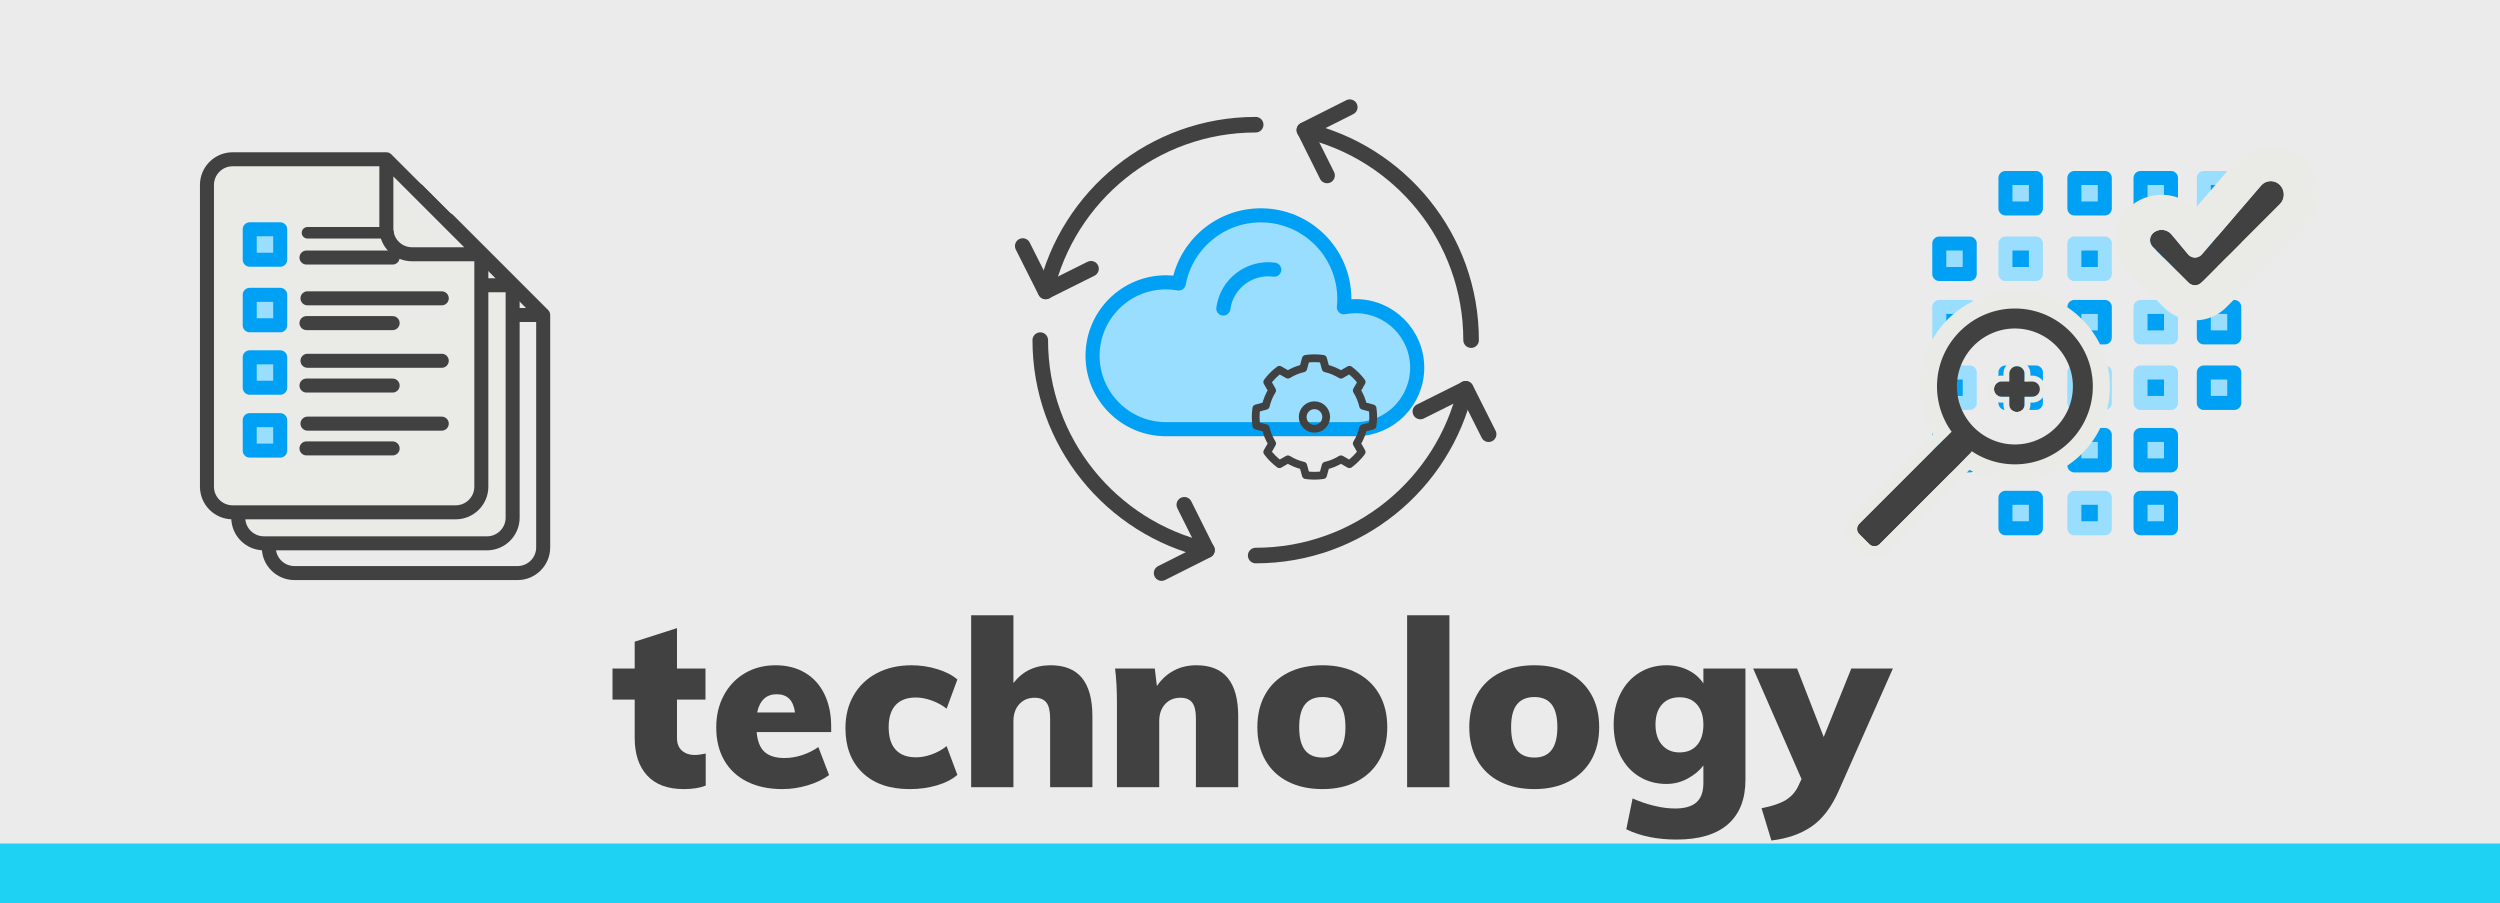 <?xml version="1.0" encoding="UTF-8" standalone="no"?><!DOCTYPE svg PUBLIC "-//W3C//DTD SVG 1.1//EN" "http://www.w3.org/Graphics/SVG/1.1/DTD/svg11.dtd"><svg width="100%" height="100%" viewBox="0 0 321 116" version="1.1" xmlns="http://www.w3.org/2000/svg" xmlns:xlink="http://www.w3.org/1999/xlink" xml:space="preserve" xmlns:serif="http://www.serif.com/" style="fill-rule:evenodd;clip-rule:evenodd;stroke-linecap:round;stroke-linejoin:round;stroke-miterlimit:1.5;"><rect x="0" y="0" width="321" height="116" fill="#808080" stroke="none"/><rect id="technology" x="0" y="0" width="321" height="116" style="fill:none;"/><clipPath id="_clip1"><rect x="0" y="0" width="321" height="116"/></clipPath><g clip-path="url(#_clip1)"><rect x="0" y="0" width="321" height="116" style="fill:#ebebeb;"/><g><path id="Cloud" d="M149.683,55.106c-5.19,-0.016 -9.399,-4.235 -9.399,-9.428c0,-5.204 4.225,-9.429 9.429,-9.429c0.56,0 1.108,0.049 1.641,0.142c0.929,-4.973 5.296,-8.742 10.537,-8.742c5.917,0 10.72,4.804 10.72,10.72c0,0.367 -0.018,0.728 -0.054,1.085c0.489,-0.095 0.995,-0.145 1.512,-0.145c4.36,0 7.899,3.539 7.899,7.899c0,4.342 -3.512,7.871 -7.848,7.898l-0.051,0l-24.356,0l-0.03,0Z" style="fill:#9df;"/><clipPath id="_clip2"><path d="M149.683,55.106c-5.19,-0.016 -9.399,-4.235 -9.399,-9.428c0,-5.204 4.225,-9.429 9.429,-9.429c0.56,0 1.108,0.049 1.641,0.142c0.929,-4.973 5.296,-8.742 10.537,-8.742c5.917,0 10.72,4.804 10.72,10.72c0,0.367 -0.018,0.728 -0.054,1.085c0.489,-0.095 0.995,-0.145 1.512,-0.145c4.36,0 7.899,3.539 7.899,7.899c0,4.342 -3.512,7.871 -7.848,7.898l-0.051,0l-24.356,0l-0.03,0Z"/></clipPath><g clip-path="url(#_clip2)"><path d="M157.075,39.613c0.427,-3.179 3.355,-5.414 6.534,-4.987" style="fill:none;stroke:#00a1f4;stroke-width:1.81px;"/></g><path d="M149.683,55.106c-5.19,-0.016 -9.399,-4.235 -9.399,-9.428c0,-5.204 4.225,-9.429 9.429,-9.429c0.56,0 1.108,0.049 1.641,0.142c0.929,-4.973 5.296,-8.742 10.537,-8.742c5.917,0 10.72,4.804 10.72,10.72c0,0.367 -0.018,0.728 -0.054,1.085c0.489,-0.095 0.995,-0.145 1.512,-0.145c4.36,0 7.899,3.539 7.899,7.899c0,4.342 -3.512,7.871 -7.848,7.898l-0.051,0l-24.356,0l-0.03,0Z" style="fill:none;stroke:#00a1f4;stroke-width:1.81px;"/><g><path d="M188.889,43.672c0,-13.116 -9.147,-24.111 -21.405,-26.949" style="fill:none;stroke:#414141;stroke-width:2px;"/><path d="M170.395,22.528l-2.911,-5.836l5.827,-2.931" style="fill:none;stroke:#414141;stroke-width:2px;"/></g><g><path d="M161.23,16.012c-13.115,0 -24.111,9.148 -26.948,21.405" style="fill:none;stroke:#414141;stroke-width:2px;"/><path d="M140.087,34.507l-5.837,2.91l-2.93,-5.827" style="fill:none;stroke:#414141;stroke-width:2px;"/></g><g><path d="M133.57,43.672c0,13.115 9.148,24.11 21.406,26.948" style="fill:none;stroke:#414141;stroke-width:2px;"/><path d="M152.065,64.815l2.911,5.836l-5.827,2.931" style="fill:none;stroke:#414141;stroke-width:2px;"/></g><g><path d="M161.23,71.331c13.115,0 24.11,-9.148 26.948,-21.405" style="fill:none;stroke:#414141;stroke-width:2px;"/><path d="M182.373,52.836l5.837,-2.91l2.93,5.827" style="fill:none;stroke:#414141;stroke-width:2px;"/></g></g><rect x="-21.221" y="108.309" width="387.574" height="13.191" style="fill:#1ed2f4;"/><path d="M90.615,96.76l0,4.11c-0.74,0.3 -1.68,0.45 -2.82,0.45c-2.06,0 -3.625,-0.58 -4.695,-1.74c-1.07,-1.16 -1.605,-2.77 -1.605,-4.83l0,-4.92l-2.85,0l0,-3.99l2.85,0l0,-3.45l5.43,-1.74l0,5.19l3.66,0l0,3.99l-3.66,0l0,4.92c0,0.72 0.215,1.265 0.645,1.635c0.43,0.37 0.965,0.555 1.605,0.555c0.36,0 0.84,-0.06 1.44,-0.18Z" style="fill:#414141;fill-rule:nonzero;"/><path d="M106.725,94l-9.57,0c0.1,1.18 0.44,2.03 1.02,2.55c0.58,0.52 1.43,0.78 2.55,0.78c0.76,0 1.52,-0.125 2.28,-0.375c0.76,-0.25 1.45,-0.595 2.07,-1.035l1.38,3.6c-0.76,0.56 -1.68,1 -2.76,1.32c-1.08,0.32 -2.16,0.48 -3.24,0.48c-1.74,0 -3.25,-0.32 -4.53,-0.96c-1.28,-0.64 -2.26,-1.555 -2.94,-2.745c-0.68,-1.19 -1.02,-2.595 -1.02,-4.215c0,-1.54 0.325,-2.915 0.975,-4.125c0.65,-1.21 1.55,-2.155 2.7,-2.835c1.15,-0.68 2.465,-1.02 3.945,-1.02c1.44,0 2.7,0.32 3.78,0.96c1.08,0.64 1.91,1.555 2.49,2.745c0.58,1.19 0.87,2.575 0.87,4.155l0,0.72Zm-9.51,-2.52l4.86,0c-0.2,-1.56 -0.98,-2.34 -2.34,-2.34c-1.34,0 -2.18,0.78 -2.52,2.34Z" style="fill:#414141;fill-rule:nonzero;"/><path d="M110.745,99.22c-1.46,-1.4 -2.19,-3.31 -2.19,-5.73c0,-1.6 0.355,-3.01 1.065,-4.23c0.71,-1.22 1.705,-2.165 2.985,-2.835c1.28,-0.67 2.76,-1.005 4.44,-1.005c1.12,0 2.22,0.165 3.3,0.495c1.08,0.33 1.94,0.775 2.58,1.335l-1.38,3.75c-0.54,-0.44 -1.17,-0.79 -1.89,-1.05c-0.72,-0.26 -1.41,-0.39 -2.07,-0.39c-1.12,0 -1.98,0.32 -2.58,0.96c-0.6,0.64 -0.9,1.59 -0.9,2.85c0,1.28 0.3,2.245 0.9,2.895c0.6,0.65 1.47,0.975 2.61,0.975c0.66,0 1.345,-0.13 2.055,-0.39c0.71,-0.26 1.335,-0.61 1.875,-1.05l1.38,3.69c-0.66,0.58 -1.535,1.03 -2.625,1.35c-1.09,0.32 -2.255,0.48 -3.495,0.48c-2.58,0 -4.6,-0.7 -6.06,-2.1Z" style="fill:#414141;fill-rule:nonzero;"/><path d="M138.93,87.055c0.89,1.09 1.335,2.735 1.335,4.935l0,9.09l-5.43,0l0,-8.85c0,-0.94 -0.16,-1.615 -0.48,-2.025c-0.32,-0.41 -0.82,-0.615 -1.5,-0.615c-0.82,0 -1.48,0.275 -1.98,0.825c-0.5,0.55 -0.75,1.275 -0.75,2.175l0,8.49l-5.43,0l0,-22.08l5.43,0l0,8.7c1.18,-1.52 2.77,-2.28 4.77,-2.28c1.8,0 3.145,0.545 4.035,1.635Z" style="fill:#414141;fill-rule:nonzero;"/><path d="M157.65,87.055c0.89,1.09 1.335,2.735 1.335,4.935l0,9.09l-5.43,0l0,-8.85c0,-0.94 -0.16,-1.615 -0.48,-2.025c-0.32,-0.41 -0.82,-0.615 -1.5,-0.615c-0.82,0 -1.48,0.275 -1.98,0.825c-0.5,0.55 -0.75,1.275 -0.75,2.175l0,8.49l-5.43,0l0,-10.86c0,-1.64 -0.08,-3.1 -0.24,-4.38l5.1,0l0.27,2.25c0.58,-0.86 1.3,-1.52 2.16,-1.98c0.86,-0.46 1.83,-0.69 2.91,-0.69c1.8,0 3.145,0.545 4.035,1.635Z" style="fill:#414141;fill-rule:nonzero;"/><path d="M165.375,100.36c-1.26,-0.64 -2.23,-1.56 -2.91,-2.76c-0.68,-1.2 -1.02,-2.61 -1.02,-4.23c0,-1.62 0.34,-3.03 1.02,-4.23c0.68,-1.2 1.65,-2.12 2.91,-2.76c1.26,-0.64 2.74,-0.96 4.44,-0.96c1.68,0 3.145,0.325 4.395,0.975c1.25,0.65 2.215,1.57 2.895,2.76c0.68,1.19 1.02,2.595 1.02,4.215c0,1.62 -0.34,3.025 -1.02,4.215c-0.68,1.19 -1.645,2.11 -2.895,2.76c-1.25,0.65 -2.715,0.975 -4.395,0.975c-1.7,0 -3.18,-0.32 -4.44,-0.96Zm7.38,-6.99c0,-1.32 -0.245,-2.295 -0.735,-2.925c-0.49,-0.63 -1.225,-0.945 -2.205,-0.945c-1,0 -1.75,0.315 -2.25,0.945c-0.5,0.63 -0.75,1.605 -0.75,2.925c0,1.34 0.25,2.325 0.75,2.955c0.5,0.63 1.25,0.945 2.25,0.945c1.96,0 2.94,-1.3 2.94,-3.9Z" style="fill:#414141;fill-rule:nonzero;"/><rect x="180.675" y="79" width="5.43" height="22.08" style="fill:#414141;fill-rule:nonzero;"/><path d="M192.585,100.36c-1.26,-0.64 -2.23,-1.56 -2.91,-2.76c-0.68,-1.2 -1.02,-2.61 -1.02,-4.23c0,-1.62 0.34,-3.03 1.02,-4.23c0.68,-1.2 1.65,-2.12 2.91,-2.76c1.26,-0.64 2.74,-0.96 4.44,-0.96c1.68,0 3.145,0.325 4.395,0.975c1.25,0.65 2.215,1.57 2.895,2.76c0.68,1.19 1.02,2.595 1.02,4.215c0,1.62 -0.34,3.025 -1.02,4.215c-0.68,1.19 -1.645,2.11 -2.895,2.76c-1.25,0.65 -2.715,0.975 -4.395,0.975c-1.7,0 -3.18,-0.32 -4.44,-0.96Zm7.38,-6.99c0,-1.32 -0.245,-2.295 -0.735,-2.925c-0.49,-0.63 -1.225,-0.945 -2.205,-0.945c-1,0 -1.75,0.315 -2.25,0.945c-0.5,0.63 -0.75,1.605 -0.75,2.925c0,1.34 0.25,2.325 0.75,2.955c0.5,0.63 1.25,0.945 2.25,0.945c1.96,0 2.94,-1.3 2.94,-3.9Z" style="fill:#414141;fill-rule:nonzero;"/><path d="M224.115,85.84l0,14.28c0,2.5 -0.75,4.405 -2.25,5.715c-1.5,1.31 -3.7,1.965 -6.6,1.965c-2.48,0 -4.63,-0.44 -6.45,-1.32l0.81,-3.96c0.9,0.4 1.825,0.715 2.775,0.945c0.95,0.23 1.845,0.345 2.685,0.345c1.24,0 2.155,-0.265 2.745,-0.795c0.59,-0.53 0.885,-1.355 0.885,-2.475l0,-2.25c-0.5,0.66 -1.175,1.22 -2.025,1.68c-0.85,0.46 -1.755,0.69 -2.715,0.69c-1.3,0 -2.465,-0.315 -3.495,-0.945c-1.03,-0.63 -1.835,-1.52 -2.415,-2.67c-0.58,-1.15 -0.87,-2.485 -0.87,-4.005c0,-1.5 0.29,-2.825 0.87,-3.975c0.58,-1.15 1.385,-2.045 2.415,-2.685c1.03,-0.64 2.195,-0.96 3.495,-0.96c1.02,0 1.95,0.21 2.79,0.63c0.84,0.42 1.49,0.99 1.95,1.71l0,-1.92l5.4,0Zm-6.21,9.825c0.54,-0.63 0.81,-1.505 0.81,-2.625c0,-1.08 -0.27,-1.935 -0.81,-2.565c-0.54,-0.63 -1.29,-0.945 -2.25,-0.945c-0.96,0 -1.715,0.31 -2.265,0.93c-0.55,0.62 -0.825,1.48 -0.825,2.58c0,1.1 0.28,1.97 0.84,2.61c0.56,0.64 1.31,0.96 2.25,0.96c0.96,0 1.71,-0.315 2.25,-0.945Z" style="fill:#414141;fill-rule:nonzero;"/><path d="M243.045,85.84l-6.99,15.78c-0.92,2.06 -2.075,3.565 -3.465,4.515c-1.39,0.95 -3.105,1.545 -5.145,1.785l-1.26,-4.14c1.4,-0.28 2.45,-0.64 3.15,-1.08c0.7,-0.44 1.23,-1.05 1.59,-1.83l0.39,-0.84l-6.21,-14.19l5.64,0l3.42,8.79l3.54,-8.79l5.34,0Z" style="fill:#414141;fill-rule:nonzero;"/><path d="M169.881,46.079c-0.734,-0.108 -1.48,-0.108 -2.214,0l-0.329,1.213c-0.697,0.16 -1.362,0.436 -1.968,0.816l-1.09,-0.626c-0.596,0.442 -1.123,0.97 -1.565,1.566l0.625,1.09c-0.38,0.606 -0.656,1.271 -0.816,1.968l-1.212,0.329c-0.109,0.734 -0.109,1.48 0,2.214l1.212,0.329c0.16,0.697 0.436,1.362 0.816,1.968l-0.625,1.09c0.442,0.596 0.969,1.124 1.565,1.566l1.09,-0.625c0.606,0.379 1.271,0.655 1.968,0.815l0.329,1.213c0.734,0.109 1.48,0.109 2.214,0l0.329,-1.213c0.697,-0.16 1.362,-0.436 1.968,-0.815l1.09,0.625c0.596,-0.442 1.124,-0.97 1.566,-1.566l-0.625,-1.09c0.379,-0.606 0.655,-1.271 0.815,-1.968l1.213,-0.329c0.109,-0.734 0.109,-1.48 0,-2.214l-1.213,-0.329c-0.16,-0.697 -0.436,-1.362 -0.815,-1.968l0.625,-1.09c-0.442,-0.596 -0.97,-1.124 -1.566,-1.566l-1.09,0.626c-0.606,-0.38 -1.271,-0.656 -1.968,-0.816l-0.329,-1.213Zm-1.107,5.954c0.833,0 1.509,0.676 1.509,1.509c0,0.833 -0.676,1.509 -1.509,1.509c-0.833,0 -1.509,-0.676 -1.509,-1.509c0,-0.833 0.676,-1.509 1.509,-1.509Z" style="fill:none;stroke:#414141;stroke-width:1px;"/><path d="M57.549,28.25l12.196,12.197l0,29.84c0,1.82 -1.475,3.295 -3.294,3.295c-6.717,0 -21.925,0 -28.642,0c-1.82,0 -3.295,-1.475 -3.295,-3.295c0,-8.369 0,-30.373 0,-38.742c0,-1.82 1.475,-3.295 3.295,-3.295l19.74,0Z" style="fill:none;"/><clipPath id="_clip3"><path d="M57.549,28.25l12.196,12.197l0,29.84c0,1.82 -1.475,3.295 -3.294,3.295c-6.717,0 -21.925,0 -28.642,0c-1.82,0 -3.295,-1.475 -3.295,-3.295c0,-8.369 0,-30.373 0,-38.742c0,-1.82 1.475,-3.295 3.295,-3.295l19.74,0Z"/></clipPath><g clip-path="url(#_clip3)"><path d="M69.745,40.447l-8.902,0c-1.819,0 -3.294,-1.475 -3.294,-3.295l0,-8.902l12.196,12.197Z" style="fill:none;stroke:#414141;stroke-width:1.8px;"/></g><path d="M57.549,28.25l12.196,12.197l0,29.84c0,1.82 -1.475,3.295 -3.294,3.295c-6.717,0 -21.925,0 -28.642,0c-1.82,0 -3.295,-1.475 -3.295,-3.295c0,-8.369 0,-30.373 0,-38.742c0,-1.82 1.475,-3.295 3.295,-3.295l19.74,0Z" style="fill:none;stroke:#414141;stroke-width:1.8px;"/><path d="M53.626,24.432l12.197,12.196l0,29.84c0,1.82 -1.475,3.295 -3.294,3.295c-6.717,0 -21.925,0 -28.642,0c-1.82,0 -3.295,-1.475 -3.295,-3.295c0,-8.368 0,-30.373 0,-38.742c0,-1.819 1.475,-3.294 3.295,-3.294l19.739,0Z" style="fill:#eaeae6;"/><clipPath id="_clip4"><path d="M53.626,24.432l12.197,12.196l0,29.84c0,1.82 -1.475,3.295 -3.294,3.295c-6.717,0 -21.925,0 -28.642,0c-1.82,0 -3.295,-1.475 -3.295,-3.295c0,-8.368 0,-30.373 0,-38.742c0,-1.819 1.475,-3.294 3.295,-3.294l19.739,0Z"/></clipPath><g clip-path="url(#_clip4)"><path d="M65.823,36.628l-8.902,0c-1.82,0 -3.295,-1.475 -3.295,-3.294l0,-8.902l12.197,12.196Z" style="fill:none;stroke:#414141;stroke-width:1.8px;"/></g><path d="M53.626,24.432l12.197,12.196l0,29.84c0,1.82 -1.475,3.295 -3.294,3.295c-6.717,0 -21.925,0 -28.642,0c-1.82,0 -3.295,-1.475 -3.295,-3.295c0,-8.368 0,-30.373 0,-38.742c0,-1.819 1.475,-3.294 3.295,-3.294l19.739,0Z" style="fill:none;stroke:#414141;stroke-width:1.8px;"/><path d="M49.607,20.451l12.197,12.196l0,29.841c0,1.819 -1.475,3.294 -3.295,3.294c-6.717,0 -21.924,0 -28.641,0c-1.82,0 -3.295,-1.475 -3.295,-3.294c0,-8.369 0,-30.374 0,-38.743c0,-1.819 1.475,-3.294 3.295,-3.294l19.739,0Z" style="fill:#eaeae6;"/><clipPath id="_clip5"><path d="M49.607,20.451l12.197,12.196l0,29.841c0,1.819 -1.475,3.294 -3.295,3.294c-6.717,0 -21.924,0 -28.641,0c-1.82,0 -3.295,-1.475 -3.295,-3.294c0,-8.369 0,-30.374 0,-38.743c0,-1.819 1.475,-3.294 3.295,-3.294l19.739,0Z"/></clipPath><g clip-path="url(#_clip5)"><path d="M61.804,32.647l-8.902,0c-1.82,0 -3.295,-1.475 -3.295,-3.294l0,-8.902l12.197,12.196Z" style="fill:none;stroke:#414141;stroke-width:1.8px;"/></g><path d="M49.607,20.451l12.197,12.196l0,29.841c0,1.819 -1.475,3.294 -3.295,3.294c-6.717,0 -21.924,0 -28.641,0c-1.82,0 -3.295,-1.475 -3.295,-3.294c0,-8.369 0,-30.374 0,-38.743c0,-1.819 1.475,-3.294 3.295,-3.294l19.739,0Z" style="fill:none;stroke:#414141;stroke-width:1.8px;"/><rect x="32.065" y="29.44" width="3.911" height="3.911" style="fill:#9df;stroke:#00a1f4;stroke-width:1.8px;stroke-linecap:square;"/><rect x="32.065" y="37.856" width="3.911" height="3.911" style="fill:#9df;stroke:#00a1f4;stroke-width:1.8px;stroke-linecap:square;"/><rect x="32.065" y="45.877" width="3.911" height="3.911" style="fill:#9df;stroke:#00a1f4;stroke-width:1.8px;stroke-linecap:square;"/><rect x="32.065" y="53.947" width="3.911" height="3.911" style="fill:#9df;stroke:#00a1f4;stroke-width:1.8px;stroke-linecap:square;"/><path d="M39.48,29.888l10.335,0" style="fill:none;stroke:#414141;stroke-width:1.48px;"/><path d="M39.48,38.304l17.242,0" style="fill:none;stroke:#414141;stroke-width:1.8px;"/><path d="M39.48,46.324l17.242,0" style="fill:none;stroke:#414141;stroke-width:1.8px;"/><path d="M39.48,54.395l17.242,0" style="fill:none;stroke:#414141;stroke-width:1.8px;"/><path d="M39.352,33.069l11.062,0" style="fill:none;stroke:#414141;stroke-width:1.8px;"/><path d="M39.352,41.485l11.062,0" style="fill:none;stroke:#414141;stroke-width:1.8px;"/><path d="M39.352,49.505l11.062,0" style="fill:none;stroke:#414141;stroke-width:1.8px;"/><path d="M39.352,57.576l11.062,0" style="fill:none;stroke:#414141;stroke-width:1.8px;"/><rect x="249.002" y="39.412" width="3.911" height="3.911" style="fill:#00a1f4;stroke:#9df;stroke-width:1.8px;stroke-linecap:square;"/><rect x="249.002" y="47.828" width="3.911" height="3.911" style="fill:#00a1f4;stroke:#9df;stroke-width:1.8px;stroke-linecap:square;"/><rect x="249.002" y="55.848" width="3.911" height="3.911" style="fill:#9df;stroke:#00a1f4;stroke-width:1.8px;stroke-linecap:square;"/><rect x="257.499" y="47.828" width="3.911" height="3.911" style="fill:#9df;stroke:#00a1f4;stroke-width:1.8px;stroke-linecap:square;"/><rect x="257.499" y="63.919" width="3.911" height="3.911" style="fill:#9df;stroke:#00a1f4;stroke-width:1.8px;stroke-linecap:square;"/><rect x="266.348" y="39.412" width="3.911" height="3.911" style="fill:#9df;stroke:#00a1f4;stroke-width:1.8px;stroke-linecap:square;"/><rect x="266.348" y="47.828" width="3.911" height="3.911" style="fill:#00a1f4;stroke:#9df;stroke-width:1.8px;stroke-linecap:square;"/><rect x="266.348" y="55.848" width="3.911" height="3.911" style="fill:#9df;stroke:#00a1f4;stroke-width:1.8px;stroke-linecap:square;"/><rect x="266.348" y="63.919" width="3.911" height="3.911" style="fill:#00a1f4;stroke:#9df;stroke-width:1.8px;stroke-linecap:square;"/><rect x="274.844" y="39.412" width="3.911" height="3.911" style="fill:#00a1f4;stroke:#9df;stroke-width:1.8px;stroke-linecap:square;"/><rect x="274.844" y="47.828" width="3.911" height="3.911" style="fill:#00a1f4;stroke:#9df;stroke-width:1.8px;stroke-linecap:square;"/><rect x="249.002" y="31.269" width="3.911" height="3.911" style="fill:#9df;stroke:#00a1f4;stroke-width:1.8px;stroke-linecap:square;"/><rect x="257.499" y="22.853" width="3.911" height="3.911" style="fill:#9df;stroke:#00a1f4;stroke-width:1.8px;stroke-linecap:square;"/><rect x="257.499" y="31.269" width="3.911" height="3.911" style="fill:#00a1f4;stroke:#9df;stroke-width:1.8px;stroke-linecap:square;"/><rect x="266.348" y="22.853" width="3.911" height="3.911" style="fill:#9df;stroke:#00a1f4;stroke-width:1.8px;stroke-linecap:square;"/><rect x="266.348" y="31.269" width="3.911" height="3.911" style="fill:#00a1f4;stroke:#9df;stroke-width:1.8px;stroke-linecap:square;"/><rect x="274.844" y="22.853" width="3.911" height="3.911" style="fill:#9df;stroke:#00a1f4;stroke-width:1.8px;stroke-linecap:square;"/><rect x="274.844" y="31.269" width="3.911" height="3.911" style="fill:#00a1f4;stroke:#9df;stroke-width:1.8px;stroke-linecap:square;"/><rect x="274.844" y="55.848" width="3.911" height="3.911" style="fill:#9df;stroke:#00a1f4;stroke-width:1.8px;stroke-linecap:square;"/><rect x="274.844" y="63.919" width="3.911" height="3.911" style="fill:#9df;stroke:#00a1f4;stroke-width:1.8px;stroke-linecap:square;"/><rect x="282.969" y="39.412" width="3.911" height="3.911" style="fill:#9df;stroke:#00a1f4;stroke-width:1.8px;stroke-linecap:square;"/><rect x="282.969" y="47.828" width="3.911" height="3.911" style="fill:#9df;stroke:#00a1f4;stroke-width:1.8px;stroke-linecap:square;"/><rect x="282.969" y="22.853" width="3.911" height="3.911" style="fill:#00a1f4;stroke:#9df;stroke-width:1.8px;stroke-linecap:square;"/><rect x="282.969" y="31.269" width="3.911" height="3.911" style="fill:#9df;stroke:#00a1f4;stroke-width:1.8px;stroke-linecap:square;"/><path d="M292.733,23.741c0.328,0.328 0.513,0.774 0.513,1.239c0,0.464 -0.185,0.91 -0.513,1.238c-2.475,2.475 -7.972,7.972 -10.065,10.065c-0.221,0.221 -0.52,0.345 -0.832,0.345c-0.312,0 -0.611,-0.124 -0.832,-0.345c-1.165,-1.165 -3.285,-3.285 -4.565,-4.565c-0.262,-0.263 -0.394,-0.629 -0.36,-0.999c0.035,-0.37 0.233,-0.705 0.54,-0.915c0.001,0 0.001,0 0.002,-0.001c0.708,-0.482 1.667,-0.348 2.215,0.31c0.644,0.773 1.483,1.78 2.11,2.532c0.221,0.266 0.549,0.421 0.895,0.424c0.346,0.002 0.676,-0.148 0.901,-0.411c1.76,-2.049 5.637,-6.566 7.579,-8.828c0.298,-0.347 0.727,-0.554 1.185,-0.572c0.457,-0.017 0.901,0.157 1.225,0.481c0,0 0.001,0.001 0.002,0.002Z" style="fill:#414141;"/><path d="M291.654,18.758l0.16,0.004l0.158,0.008l0.159,0.013l0.157,0.016l0.157,0.021l0.156,0.024l0.155,0.029l0.155,0.032l0.153,0.037l0.151,0.04l0.151,0.044l0.15,0.048l0.148,0.052l0.147,0.055l0.146,0.059l0.144,0.063l0.142,0.067l0.14,0.07l0.139,0.074l0.137,0.077l0.135,0.081l0.134,0.085l0.131,0.088l0.129,0.091l0.127,0.095l0.124,0.099l0.123,0.102l0.119,0.104l0.117,0.108l0.097,0.095l0.042,0.042l0.086,0.088l0.105,0.114l0.103,0.116l0.099,0.118l0.096,0.121l0.093,0.121l0.089,0.124l0.088,0.128l0.083,0.129l0.08,0.129l0.077,0.132l0.074,0.135l0.069,0.135l0.067,0.136l0.064,0.14l0.06,0.14l0.057,0.141l0.053,0.144l0.05,0.144l0.046,0.146l0.042,0.146l0.039,0.147l0.036,0.149l0.032,0.15l0.028,0.15l0.024,0.152l0.021,0.153l0.018,0.154l0.013,0.153l0.009,0.152l0.006,0.155l0.002,0.157l-0.002,0.156l-0.006,0.153l-0.009,0.154l-0.014,0.154l-0.017,0.153l-0.021,0.153l-0.024,0.152l-0.028,0.15l-0.032,0.15l-0.036,0.149l-0.039,0.147l-0.042,0.146l-0.046,0.146l-0.05,0.144l-0.053,0.144l-0.057,0.141l-0.06,0.14l-0.063,0.139l-0.067,0.137l-0.071,0.136l-0.073,0.134l-0.077,0.131l-0.08,0.13l-0.084,0.13l-0.086,0.126l-0.089,0.124l-0.094,0.123l-0.096,0.12l-0.099,0.118l-0.103,0.116l-0.105,0.114l-0.089,0.091l-10.124,10.123l-0.163,0.156l-0.212,0.183l-0.221,0.172l-0.228,0.16l-0.235,0.148l-0.241,0.137l-0.248,0.125l-0.254,0.112l-0.257,0.099l-0.263,0.087l-0.268,0.075l-0.271,0.061l-0.275,0.048l-0.277,0.034l-0.28,0.021l-0.281,0.007l-0.281,-0.007l-0.28,-0.021l-0.277,-0.034l-0.275,-0.048l-0.271,-0.061l-0.268,-0.075l-0.262,-0.087l-0.259,-0.099l-0.253,-0.112l-0.248,-0.125l-0.241,-0.137l-0.235,-0.148l-0.228,-0.16l-0.221,-0.172l-0.212,-0.183l-0.163,-0.156l-4.627,-4.626l-0.09,-0.092l-0.108,-0.118l-0.104,-0.12l-0.101,-0.123l-0.098,-0.126l-0.093,-0.126l-0.09,-0.13l-0.087,-0.134l-0.082,-0.133l-0.078,-0.136l-0.075,-0.137l-0.071,-0.141l-0.067,-0.143l-0.063,-0.143l-0.059,-0.145l-0.055,-0.146l-0.051,-0.149l-0.048,-0.15l-0.042,-0.149l-0.039,-0.152l-0.035,-0.154l-0.03,-0.153l-0.027,-0.155l-0.022,-0.157l-0.018,-0.156l-0.014,-0.158l-0.009,-0.158l-0.005,-0.158l0,-0.158l0.004,-0.16l0.008,-0.16l0.013,-0.161l0.017,-0.158l0.021,-0.157l0.026,-0.158l0.03,-0.157l0.035,-0.155l0.038,-0.153l0.043,-0.151l0.047,-0.151l0.05,-0.149l0.055,-0.147l0.059,-0.147l0.063,-0.144l0.066,-0.141l0.07,-0.139l0.075,-0.14l0.078,-0.136l0.08,-0.133l0.086,-0.132l0.089,-0.13l0.091,-0.126l0.095,-0.124l0.1,-0.122l0.103,-0.12l0.106,-0.116l0.109,-0.114l0.112,-0.11l0.116,-0.109l0.12,-0.105l0.122,-0.102l0.124,-0.098l0.129,-0.096l0.106,-0.074l0.05,-0.034l0.098,-0.066l0.124,-0.078l0.126,-0.075l0.127,-0.072l0.128,-0.069l0.13,-0.065l0.131,-0.062l0.132,-0.06l0.133,-0.055l0.134,-0.053l0.134,-0.049l0.136,-0.046l0.136,-0.043l0.137,-0.04l0.137,-0.036l0.138,-0.033l0.138,-0.03l0.139,-0.026l0.139,-0.023l0.139,-0.021l0.139,-0.016l0.139,-0.014l0.14,-0.011l0.139,-0.007l0.139,-0.004l0.14,-0.001l0.139,0.002l0.138,0.005l0.139,0.009l0.138,0.011l0.138,0.015l0.138,0.017l0.137,0.021l0.136,0.024l0.137,0.027l0.135,0.03l0.135,0.033l0.134,0.036l0.134,0.039l0.133,0.042l0.132,0.046l0.131,0.048l0.13,0.051l0.129,0.055l0.128,0.057l0.128,0.061l0.125,0.063l0.125,0.067l0.124,0.07l0.121,0.071l0.122,0.076l0.119,0.079l0.118,0.081l0.116,0.085l0.114,0.087l0.112,0.09l0.111,0.093l0.109,0.096l0.107,0.099l0.072,0.07l5.059,-5.893l0.087,-0.098l0.108,-0.117l0.111,-0.113l0.115,-0.111l0.117,-0.109l0.119,-0.104l0.122,-0.101l0.124,-0.098l0.126,-0.094l0.129,-0.091l0.131,-0.088l0.132,-0.083l0.135,-0.081l0.137,-0.078l0.139,-0.073l0.14,-0.07l0.142,-0.067l0.145,-0.062l0.145,-0.06l0.147,-0.055l0.148,-0.051l0.151,-0.048l0.151,-0.045l0.152,-0.04l0.154,-0.036l0.155,-0.032l0.156,-0.029l0.157,-0.024l0.157,-0.021l0.159,-0.016l0.159,-0.013l0.16,-0.008l0.16,-0.004l0.159,0.001Zm-0.148,4.5l-0.043,0.003l-0.043,0.003l-0.042,0.004l-0.042,0.006l-0.042,0.006l-0.042,0.008l-0.041,0.009l-0.041,0.009l-0.041,0.011l-0.041,0.012l-0.04,0.013l-0.04,0.014l-0.039,0.014l-0.039,0.016l-0.038,0.017l-0.038,0.018l-0.038,0.018l-0.037,0.02l-0.037,0.021l-0.036,0.021l-0.035,0.023l-0.035,0.023l-0.035,0.025l-0.034,0.025l-0.033,0.026l-0.032,0.027l-0.032,0.028l-0.031,0.029l-0.031,0.029l-0.03,0.031l-0.029,0.031l-0.028,0.032l-7.579,8.828l-0.021,0.025l-0.022,0.023l-0.023,0.023l-0.023,0.023l-0.024,0.021l-0.024,0.021l-0.025,0.02l-0.025,0.02l-0.026,0.018l-0.026,0.018l-0.027,0.018l-0.027,0.016l-0.027,0.016l-0.028,0.015l-0.029,0.014l-0.028,0.014l-0.029,0.013l-0.03,0.012l-0.029,0.011l-0.03,0.01l-0.031,0.01l-0.03,0.008l-0.031,0.008l-0.031,0.007l-0.031,0.007l-0.032,0.005l-0.031,0.005l-0.032,0.003l-0.032,0.003l-0.032,0.002l-0.033,0.001l-0.032,0.001l-0.033,-0.001l-0.032,-0.002l-0.032,-0.002l-0.032,-0.003l-0.032,-0.005l-0.031,-0.005l-0.032,-0.006l-0.031,-0.006l-0.031,-0.008l-0.031,-0.008l-0.03,-0.009l-0.03,-0.01l-0.03,-0.011l-0.029,-0.012l-0.03,-0.012l-0.028,-0.013l-0.029,-0.014l-0.028,-0.015l-0.028,-0.015l-0.027,-0.017l-0.027,-0.017l-0.026,-0.017l-0.026,-0.019l-0.026,-0.019l-0.025,-0.02l-0.024,-0.02l-0.024,-0.021l-0.023,-0.022l-0.023,-0.023l-0.022,-0.023l-0.022,-0.024l-0.021,-0.025l-2.11,-2.532l-0.026,-0.03l-0.026,-0.03l-0.028,-0.029l-0.027,-0.028l-0.029,-0.028l-0.028,-0.026l-0.03,-0.026l-0.029,-0.025l-0.031,-0.024l-0.03,-0.024l-0.032,-0.022l-0.031,-0.022l-0.032,-0.021l-0.033,-0.021l-0.033,-0.019l-0.033,-0.019l-0.033,-0.018l-0.034,-0.017l-0.034,-0.016l-0.035,-0.016l-0.035,-0.014l-0.035,-0.014l-0.035,-0.013l-0.036,-0.012l-0.036,-0.012l-0.036,-0.01l-0.036,-0.01l-0.037,-0.009l-0.037,-0.008l-0.037,-0.008l-0.037,-0.006l-0.037,-0.006l-0.037,-0.004l-0.037,-0.004l-0.038,-0.004l-0.037,-0.002l-0.038,-0.001l-0.037,-0.001l-0.038,0l-0.038,0.002l-0.037,0.002l-0.038,0.002l-0.038,0.004l-0.037,0.005l-0.038,0.005l-0.037,0.006l-0.037,0.007l-0.038,0.008l-0.037,0.009l-0.037,0.01l-0.036,0.011l-0.037,0.011l-0.036,0.013l-0.037,0.013l-0.036,0.014l-0.035,0.015l-0.036,0.016l-0.035,0.017l-0.035,0.017l-0.035,0.019l-0.034,0.019l-0.034,0.021l-0.034,0.021l-0.033,0.022l-0.002,0.001l-0.028,0.02l-0.028,0.021l-0.027,0.022l-0.027,0.022l-0.026,0.022l-0.025,0.024l-0.024,0.024l-0.024,0.025l-0.023,0.025l-0.022,0.026l-0.022,0.026l-0.021,0.027l-0.02,0.028l-0.019,0.028l-0.018,0.028l-0.018,0.029l-0.017,0.03l-0.016,0.03l-0.015,0.03l-0.015,0.031l-0.013,0.031l-0.013,0.032l-0.012,0.032l-0.011,0.032l-0.01,0.033l-0.009,0.033l-0.009,0.033l-0.007,0.034l-0.007,0.034l-0.005,0.034l-0.005,0.034l-0.004,0.035l-0.002,0.035l-0.002,0.034l-0.001,0.035l0,0.034l0.001,0.035l0.002,0.034l0.003,0.034l0.004,0.034l0.005,0.034l0.005,0.034l0.007,0.033l0.008,0.033l0.008,0.033l0.009,0.033l0.011,0.033l0.011,0.032l0.012,0.032l0.013,0.031l0.013,0.031l0.015,0.031l0.015,0.031l0.016,0.03l0.017,0.029l0.018,0.029l0.019,0.029l0.02,0.028l0.02,0.028l0.021,0.027l0.022,0.027l0.023,0.026l0.023,0.025l0.024,0.025l4.565,4.565l0.043,0.04l0.044,0.038l0.045,0.036l0.047,0.033l0.049,0.031l0.05,0.028l0.051,0.026l0.053,0.023l0.053,0.021l0.055,0.018l0.055,0.015l0.056,0.013l0.057,0.01l0.058,0.007l0.058,0.004l0.058,0.002l0.058,-0.002l0.058,-0.004l0.058,-0.007l0.057,-0.01l0.056,-0.013l0.055,-0.015l0.055,-0.018l0.053,-0.021l0.053,-0.023l0.051,-0.026l0.05,-0.028l0.049,-0.031l0.047,-0.033l0.046,-0.036l0.044,-0.038l0.042,-0.04l10.065,-10.065l0.03,-0.031l0.029,-0.032l0.029,-0.032l0.028,-0.033l0.027,-0.034l0.026,-0.034l0.025,-0.035l0.024,-0.035l0.024,-0.036l0.022,-0.037l0.022,-0.037l0.02,-0.037l0.02,-0.038l0.019,-0.039l0.017,-0.039l0.017,-0.039l0.016,-0.04l0.015,-0.04l0.014,-0.04l0.013,-0.041l0.012,-0.041l0.011,-0.041l0.01,-0.042l0.009,-0.042l0.008,-0.042l0.006,-0.043l0.006,-0.042l0.005,-0.043l0.004,-0.043l0.003,-0.044l0.001,-0.043l0.001,-0.043l-0.001,-0.044l-0.001,-0.043l-0.003,-0.044l-0.004,-0.043l-0.005,-0.043l-0.006,-0.042l-0.006,-0.043l-0.008,-0.042l-0.009,-0.042l-0.01,-0.042l-0.011,-0.041l-0.012,-0.041l-0.013,-0.041l-0.014,-0.04l-0.015,-0.04l-0.016,-0.04l-0.017,-0.039l-0.017,-0.039l-0.019,-0.039l-0.02,-0.037l-0.02,-0.038l-0.022,-0.037l-0.022,-0.037l-0.024,-0.036l-0.024,-0.035l-0.025,-0.035l-0.026,-0.034l-0.027,-0.034l-0.028,-0.033l-0.029,-0.032l-0.029,-0.032l-0.03,-0.031l-0.002,-0.002l-0.031,-0.03l-0.031,-0.029l-0.032,-0.028l-0.033,-0.027l-0.033,-0.027l-0.034,-0.025l-0.035,-0.025l-0.035,-0.023l-0.036,-0.023l-0.036,-0.022l-0.036,-0.02l-0.038,-0.02l-0.037,-0.019l-0.038,-0.018l-0.039,-0.016l-0.039,-0.016l-0.039,-0.015l-0.04,-0.014l-0.04,-0.013l-0.04,-0.012l-0.041,-0.01l-0.041,-0.01l-0.041,-0.009l-0.041,-0.007l-0.042,-0.007l-0.042,-0.005l-0.042,-0.005l-0.043,-0.003l-0.042,-0.002l-0.043,-0.002l-0.042,0l-0.043,0.001Z" style="fill:#eaeae6;"/><g><path d="M258.87,37.421l0.157,0.003l0.156,0.005l0.156,0.007l0.155,0.009l0.155,0.011l0.154,0.012l0.154,0.015l0.153,0.017l0.153,0.018l0.152,0.02l0.152,0.023l0.151,0.024l0.151,0.026l0.15,0.028l0.149,0.029l0.149,0.032l0.148,0.033l0.148,0.035l0.146,0.037l0.147,0.038l0.145,0.041l0.145,0.042l0.144,0.044l0.143,0.045l0.142,0.047l0.142,0.049l0.141,0.051l0.14,0.052l0.139,0.054l0.138,0.056l0.138,0.057l0.136,0.059l0.136,0.06l0.135,0.062l0.134,0.064l0.133,0.065l0.132,0.067l0.131,0.068l0.13,0.07l0.129,0.071l0.128,0.072l0.128,0.075l0.126,0.075l0.125,0.078l0.124,0.078l0.123,0.08l0.123,0.082l0.121,0.083l0.12,0.084l0.119,0.085l0.117,0.088l0.117,0.088l0.116,0.09l0.114,0.091l0.114,0.092l0.112,0.094l0.111,0.095l0.11,0.096l0.108,0.098l0.108,0.099l0.106,0.1l0.105,0.101l0.104,0.103l0.103,0.104l0.101,0.105l0.101,0.107l0.098,0.107l0.098,0.109l0.097,0.11l0.095,0.111l0.093,0.112l0.093,0.113l0.091,0.115l0.09,0.116l0.088,0.116l0.087,0.118l0.086,0.119l0.084,0.12l0.083,0.121l0.081,0.122l0.08,0.123l0.079,0.124l0.077,0.125l0.076,0.127l0.074,0.127l0.073,0.128l0.071,0.129l0.07,0.131l0.068,0.131l0.067,0.132l0.065,0.133l0.063,0.134l0.062,0.135l0.061,0.135l0.059,0.137l0.057,0.137l0.055,0.139l0.054,0.139l0.052,0.14l0.051,0.141l0.049,0.141l0.047,0.143l0.046,0.143l0.044,0.144l0.042,0.144l0.04,0.146l0.039,0.146l0.037,0.147l0.035,0.147l0.033,0.148l0.031,0.149l0.03,0.15l0.028,0.15l0.026,0.15l0.024,0.151l0.022,0.152l0.021,0.153l0.018,0.153l0.017,0.153l0.014,0.153l0.013,0.155l0.011,0.155l0.009,0.155l0.007,0.156l0.004,0.155l0.003,0.157l0.001,0.157l-0.001,0.157l-0.003,0.156l-0.004,0.156l-0.007,0.156l-0.009,0.155l-0.011,0.155l-0.013,0.154l-0.014,0.154l-0.017,0.153l-0.018,0.153l-0.021,0.152l-0.022,0.152l-0.024,0.151l-0.026,0.151l-0.028,0.15l-0.03,0.149l-0.031,0.149l-0.033,0.148l-0.035,0.147l-0.037,0.147l-0.039,0.146l-0.04,0.146l-0.042,0.145l-0.044,0.144l-0.046,0.143l-0.047,0.142l-0.049,0.142l-0.051,0.141l-0.052,0.139l-0.054,0.139l-0.055,0.139l-0.057,0.138l-0.059,0.136l-0.061,0.136l-0.062,0.135l-0.063,0.134l-0.065,0.133l-0.067,0.131l-0.068,0.132l-0.07,0.13l-0.071,0.129l-0.073,0.128l-0.074,0.128l-0.076,0.126l-0.077,0.125l-0.079,0.124l-0.08,0.123l-0.081,0.122l-0.083,0.122l-0.084,0.12l-0.086,0.119l-0.087,0.117l-0.088,0.117l-0.09,0.116l-0.091,0.114l-0.093,0.114l-0.093,0.112l-0.095,0.111l-0.097,0.11l-0.098,0.109l-0.098,0.107l-0.101,0.106l-0.101,0.105l-0.103,0.104l-0.104,0.103l-0.105,0.101l-0.106,0.1l-0.108,0.099l-0.108,0.098l-0.11,0.096l-0.111,0.096l-0.112,0.093l-0.114,0.093l-0.114,0.091l-0.116,0.09l-0.117,0.088l-0.117,0.087l-0.119,0.086l-0.12,0.084l-0.121,0.083l-0.123,0.081l-0.123,0.08l-0.124,0.079l-0.125,0.077l-0.126,0.076l-0.128,0.074l-0.128,0.073l-0.129,0.071l-0.13,0.07l-0.131,0.068l-0.132,0.067l-0.133,0.065l-0.134,0.063l-0.135,0.062l-0.136,0.061l-0.136,0.059l-0.138,0.057l-0.138,0.055l-0.139,0.054l-0.14,0.052l-0.141,0.051l-0.142,0.049l-0.142,0.047l-0.143,0.046l-0.144,0.044l-0.145,0.042l-0.145,0.04l-0.146,0.039l-0.147,0.037l-0.148,0.035l-0.148,0.033l-0.149,0.031l-0.149,0.03l-0.15,0.028l-0.151,0.026l-0.151,0.024l-0.152,0.022l-0.152,0.02l-0.153,0.019l-0.153,0.016l-0.154,0.015l-0.154,0.013l-0.155,0.011l-0.155,0.009l-0.156,0.006l-0.156,0.005l-0.157,0.003l-0.156,0.001l-0.157,-0.001l-0.156,-0.003l-0.156,-0.005l-0.156,-0.006l-0.155,-0.009l-0.155,-0.011l-0.154,-0.013l-0.154,-0.015l-0.154,-0.016l-0.152,-0.019l-0.153,-0.02l-0.151,-0.022l-0.152,-0.024l-0.15,-0.026l-0.15,-0.028l-0.15,-0.03l-0.149,-0.031l-0.148,-0.033l-0.147,-0.035l-0.147,-0.037l-0.146,-0.039l-0.145,-0.04l-0.145,-0.042l-0.144,-0.044l-0.143,-0.046l-0.143,-0.047l-0.141,-0.049l-0.141,-0.051l-0.14,-0.052l-0.139,-0.054l-0.138,-0.055l-0.138,-0.057l-0.137,-0.059l-0.135,-0.061l-0.135,-0.062l-0.134,-0.063l-0.133,-0.065l-0.132,-0.067l-0.131,-0.068l-0.131,-0.07l-0.129,-0.071l-0.128,-0.073l-0.127,-0.074l-0.126,-0.076l-0.125,-0.077l-0.125,-0.079l-0.123,-0.08l-0.122,-0.081l-0.121,-0.083l-0.12,-0.084l-0.119,-0.086l-0.118,-0.087l-0.117,-0.089l-0.115,-0.089l-0.115,-0.091l-0.113,-0.093l-0.112,-0.094l-0.111,-0.095l-0.11,-0.096l-0.109,-0.098l-0.108,-0.099l-0.106,-0.099l-0.105,-0.102l-0.104,-0.103l-0.102,-0.104l-0.102,-0.105l-0.1,-0.106l-0.099,-0.108l-0.098,-0.108l-0.096,-0.11l-0.095,-0.111l-0.094,-0.113l-0.092,-0.113l-0.091,-0.114l-0.09,-0.116l-0.088,-0.117l-0.087,-0.117l-0.086,-0.119l-0.084,-0.12l-0.083,-0.121l-0.082,-0.122l-0.08,-0.124l-0.079,-0.124l-0.077,-0.125l-0.075,-0.126l-0.074,-0.127l-0.073,-0.129l-0.072,-0.129l-0.069,-0.13l-0.068,-0.131l-0.067,-0.132l-0.065,-0.133l-0.064,-0.135l-0.062,-0.134l-0.06,-0.136l-0.059,-0.136l-0.057,-0.138l-0.056,-0.138l-0.054,-0.14l-0.052,-0.14l-0.051,-0.14l-0.048,-0.142l-0.048,-0.142l-0.045,-0.144l-0.044,-0.144l-0.042,-0.144l-0.041,-0.145l-0.038,-0.146l-0.037,-0.148l-0.035,-0.147l-0.033,-0.148l-0.032,-0.149l-0.029,-0.149l-0.028,-0.15l-0.026,-0.151l-0.024,-0.151l-0.023,-0.152l-0.02,-0.152l-0.018,-0.153l-0.017,-0.153l-0.015,-0.154l-0.012,-0.155l-0.011,-0.154l-0.009,-0.155l-0.007,-0.156l-0.005,-0.156l-0.003,-0.157l-0.001,-0.156l0.001,-0.157l0.003,-0.157l0.005,-0.155l0.007,-0.156l0.009,-0.156l0.011,-0.154l0.012,-0.154l0.015,-0.154l0.017,-0.154l0.018,-0.153l0.02,-0.152l0.023,-0.151l0.024,-0.152l0.026,-0.151l0.028,-0.149l0.029,-0.15l0.032,-0.149l0.033,-0.148l0.035,-0.147l0.037,-0.147l0.038,-0.146l0.041,-0.146l0.042,-0.144l0.044,-0.144l0.045,-0.144l0.048,-0.142l0.048,-0.141l0.051,-0.141l0.052,-0.14l0.054,-0.139l0.056,-0.139l0.057,-0.137l0.059,-0.137l0.06,-0.135l0.062,-0.135l0.064,-0.134l0.065,-0.133l0.067,-0.132l0.068,-0.131l0.069,-0.13l0.072,-0.13l0.073,-0.128l0.074,-0.127l0.075,-0.126l0.077,-0.125l0.079,-0.125l0.08,-0.123l0.082,-0.122l0.083,-0.121l0.084,-0.12l0.086,-0.119l0.087,-0.118l0.088,-0.117l0.09,-0.115l0.091,-0.115l0.092,-0.113l0.094,-0.112l0.095,-0.111l0.096,-0.11l0.098,-0.109l0.099,-0.108l0.1,-0.106l0.102,-0.105l0.102,-0.104l0.104,-0.103l0.105,-0.101l0.107,-0.1l0.107,-0.099l0.109,-0.098l0.11,-0.096l0.111,-0.095l0.112,-0.094l0.113,-0.092l0.115,-0.091l0.115,-0.09l0.117,-0.088l0.118,-0.088l0.119,-0.085l0.12,-0.085l0.121,-0.082l0.122,-0.082l0.123,-0.08l0.125,-0.079l0.125,-0.077l0.126,-0.075l0.127,-0.074l0.128,-0.073l0.129,-0.071l0.131,-0.07l0.131,-0.068l0.132,-0.067l0.133,-0.065l0.134,-0.064l0.135,-0.062l0.135,-0.06l0.137,-0.059l0.138,-0.057l0.138,-0.056l0.139,-0.054l0.14,-0.052l0.141,-0.051l0.141,-0.049l0.143,-0.047l0.143,-0.045l0.144,-0.044l0.145,-0.042l0.145,-0.041l0.146,-0.038l0.147,-0.037l0.147,-0.035l0.148,-0.033l0.149,-0.032l0.15,-0.029l0.15,-0.028l0.15,-0.026l0.152,-0.024l0.151,-0.023l0.153,-0.02l0.153,-0.018l0.153,-0.017l0.154,-0.015l0.154,-0.012l0.155,-0.011l0.155,-0.009l0.156,-0.007l0.156,-0.005l0.156,-0.003l0.157,-0.001l0.156,0.001Zm-0.269,3.5l-0.112,0.002l-0.111,0.004l-0.112,0.004l-0.111,0.007l-0.11,0.008l-0.11,0.009l-0.11,0.01l-0.109,0.012l-0.109,0.013l-0.109,0.015l-0.108,0.015l-0.108,0.018l-0.107,0.018l-0.107,0.02l-0.106,0.021l-0.106,0.022l-0.106,0.024l-0.105,0.025l-0.104,0.026l-0.104,0.028l-0.103,0.028l-0.103,0.03l-0.103,0.032l-0.102,0.032l-0.101,0.034l-0.101,0.034l-0.1,0.036l-0.099,0.038l-0.099,0.038l-0.099,0.039l-0.098,0.041l-0.097,0.042l-0.097,0.043l-0.096,0.044l-0.095,0.045l-0.095,0.047l-0.094,0.047l-0.093,0.049l-0.093,0.05l-0.092,0.05l-0.092,0.052l-0.09,0.053l-0.09,0.054l-0.09,0.055l-0.088,0.056l-0.088,0.057l-0.087,0.059l-0.087,0.059l-0.085,0.06l-0.085,0.061l-0.084,0.062l-0.084,0.063l-0.082,0.064l-0.082,0.066l-0.081,0.066l-0.08,0.067l-0.079,0.067l-0.079,0.069l-0.078,0.07l-0.077,0.071l-0.075,0.071l-0.076,0.073l-0.074,0.073l-0.073,0.074l-0.073,0.075l-0.071,0.076l-0.071,0.077l-0.07,0.078l-0.069,0.078l-0.067,0.08l-0.067,0.08l-0.066,0.081l-0.066,0.082l-0.064,0.082l-0.063,0.084l-0.062,0.084l-0.061,0.085l-0.06,0.085l-0.059,0.087l-0.059,0.087l-0.057,0.088l-0.056,0.088l-0.055,0.09l-0.054,0.09l-0.053,0.09l-0.051,0.092l-0.051,0.092l-0.05,0.093l-0.049,0.093l-0.047,0.094l-0.046,0.095l-0.046,0.095l-0.044,0.096l-0.043,0.097l-0.042,0.097l-0.04,0.098l-0.04,0.099l-0.038,0.099l-0.038,0.099l-0.036,0.1l-0.034,0.101l-0.034,0.101l-0.032,0.102l-0.032,0.103l-0.03,0.103l-0.028,0.103l-0.028,0.104l-0.026,0.104l-0.025,0.105l-0.024,0.106l-0.022,0.106l-0.021,0.106l-0.02,0.107l-0.018,0.107l-0.017,0.108l-0.016,0.108l-0.015,0.108l-0.013,0.109l-0.012,0.11l-0.01,0.11l-0.009,0.11l-0.008,0.11l-0.006,0.111l-0.005,0.112l-0.004,0.111l-0.002,0.112l-0.001,0.113l0.001,0.112l0.002,0.112l0.004,0.112l0.005,0.111l0.006,0.111l0.008,0.111l0.009,0.11l0.01,0.11l0.012,0.109l0.013,0.109l0.015,0.109l0.016,0.108l0.017,0.107l0.018,0.108l0.02,0.107l0.021,0.106l0.022,0.106l0.024,0.105l0.025,0.105l0.026,0.105l0.028,0.104l0.028,0.103l0.03,0.103l0.032,0.102l0.032,0.102l0.034,0.101l0.034,0.101l0.036,0.1l0.038,0.1l0.038,0.099l0.04,0.098l0.04,0.098l0.042,0.098l0.043,0.096l0.044,0.096l0.046,0.096l0.046,0.094l0.047,0.094l0.049,0.094l0.05,0.093l0.051,0.092l0.051,0.091l0.053,0.091l0.054,0.09l0.055,0.089l0.056,0.089l0.057,0.088l0.059,0.087l0.059,0.086l0.06,0.086l0.061,0.085l0.062,0.084l0.063,0.083l0.064,0.083l0.066,0.082l0.066,0.081l0.067,0.08l0.067,0.079l0.069,0.079l0.07,0.077l0.071,0.077l0.071,0.076l0.073,0.075l0.073,0.074l0.074,0.074l0.076,0.072l0.075,0.072l0.077,0.07l0.078,0.07l0.079,0.069l0.079,0.068l0.08,0.067l0.081,0.066l0.082,0.065l0.082,0.064l0.084,0.063l0.084,0.062l0.085,0.062l0.085,0.06l0.087,0.059l0.087,0.058l0.088,0.057l0.088,0.056l0.09,0.055l0.09,0.054l0.09,0.053l0.092,0.052l0.092,0.051l0.093,0.049l0.093,0.049l0.094,0.048l0.095,0.046l0.095,0.045l0.096,0.044l0.097,0.043l0.097,0.042l0.098,0.041l0.099,0.04l0.099,0.038l0.099,0.037l0.1,0.036l0.101,0.035l0.101,0.034l0.102,0.032l0.103,0.031l0.103,0.03l0.103,0.029l0.104,0.027l0.104,0.026l0.105,0.025l0.106,0.024l0.106,0.022l0.106,0.022l0.107,0.019l0.107,0.019l0.108,0.017l0.108,0.016l0.109,0.014l0.109,0.014l0.109,0.011l0.11,0.011l0.11,0.009l0.11,0.008l0.111,0.006l0.112,0.005l0.111,0.003l0.112,0.003l0.113,0l0.112,0l0.112,-0.003l0.112,-0.003l0.111,-0.005l0.111,-0.006l0.111,-0.008l0.11,-0.009l0.11,-0.011l0.109,-0.011l0.109,-0.014l0.109,-0.014l0.108,-0.016l0.107,-0.017l0.108,-0.019l0.107,-0.019l0.106,-0.022l0.106,-0.022l0.105,-0.024l0.105,-0.025l0.105,-0.026l0.104,-0.027l0.103,-0.029l0.103,-0.03l0.102,-0.031l0.102,-0.032l0.101,-0.034l0.101,-0.035l0.1,-0.036l0.1,-0.037l0.099,-0.038l0.098,-0.04l0.098,-0.041l0.098,-0.042l0.096,-0.043l0.096,-0.044l0.096,-0.045l0.094,-0.046l0.094,-0.048l0.094,-0.049l0.093,-0.049l0.092,-0.051l0.091,-0.052l0.091,-0.053l0.09,-0.054l0.089,-0.055l0.089,-0.056l0.088,-0.057l0.087,-0.058l0.086,-0.059l0.086,-0.06l0.085,-0.062l0.084,-0.062l0.083,-0.063l0.083,-0.064l0.082,-0.065l0.081,-0.066l0.08,-0.067l0.079,-0.068l0.079,-0.069l0.077,-0.07l0.077,-0.07l0.076,-0.072l0.075,-0.072l0.074,-0.074l0.074,-0.074l0.072,-0.075l0.072,-0.076l0.07,-0.077l0.07,-0.077l0.069,-0.079l0.068,-0.079l0.067,-0.08l0.066,-0.081l0.065,-0.082l0.064,-0.083l0.063,-0.083l0.062,-0.084l0.062,-0.085l0.06,-0.086l0.059,-0.086l0.058,-0.087l0.057,-0.088l0.056,-0.089l0.055,-0.089l0.054,-0.09l0.053,-0.091l0.052,-0.091l0.051,-0.092l0.05,-0.093l0.048,-0.094l0.048,-0.094l0.046,-0.094l0.045,-0.096l0.044,-0.096l0.043,-0.096l0.042,-0.098l0.041,-0.098l0.04,-0.098l0.038,-0.099l0.037,-0.1l0.036,-0.1l0.035,-0.101l0.034,-0.101l0.032,-0.102l0.031,-0.102l0.03,-0.103l0.029,-0.103l0.027,-0.104l0.026,-0.105l0.025,-0.105l0.024,-0.105l0.022,-0.106l0.022,-0.106l0.019,-0.107l0.019,-0.108l0.017,-0.107l0.016,-0.108l0.014,-0.109l0.014,-0.109l0.011,-0.109l0.011,-0.11l0.009,-0.11l0.008,-0.111l0.006,-0.111l0.005,-0.111l0.004,-0.112l0.002,-0.112l0,-0.112l0,-0.113l-0.002,-0.112l-0.004,-0.111l-0.005,-0.112l-0.006,-0.111l-0.008,-0.11l-0.009,-0.11l-0.011,-0.11l-0.011,-0.11l-0.014,-0.109l-0.014,-0.108l-0.016,-0.108l-0.017,-0.108l-0.019,-0.107l-0.019,-0.107l-0.022,-0.106l-0.022,-0.106l-0.024,-0.106l-0.025,-0.105l-0.026,-0.104l-0.027,-0.104l-0.029,-0.103l-0.03,-0.103l-0.031,-0.103l-0.032,-0.102l-0.034,-0.101l-0.035,-0.101l-0.036,-0.1l-0.037,-0.099l-0.038,-0.099l-0.04,-0.099l-0.041,-0.098l-0.042,-0.097l-0.043,-0.097l-0.044,-0.096l-0.045,-0.095l-0.046,-0.095l-0.048,-0.094l-0.048,-0.093l-0.05,-0.093l-0.051,-0.092l-0.052,-0.092l-0.053,-0.09l-0.054,-0.09l-0.055,-0.09l-0.056,-0.088l-0.057,-0.088l-0.058,-0.087l-0.059,-0.087l-0.06,-0.085l-0.062,-0.085l-0.062,-0.084l-0.063,-0.084l-0.064,-0.082l-0.065,-0.082l-0.066,-0.081l-0.067,-0.08l-0.068,-0.08l-0.069,-0.078l-0.07,-0.078l-0.07,-0.077l-0.072,-0.076l-0.072,-0.075l-0.074,-0.074l-0.074,-0.073l-0.075,-0.073l-0.076,-0.071l-0.077,-0.071l-0.077,-0.07l-0.079,-0.069l-0.079,-0.067l-0.08,-0.067l-0.081,-0.066l-0.082,-0.066l-0.083,-0.064l-0.083,-0.063l-0.084,-0.062l-0.085,-0.061l-0.086,-0.06l-0.086,-0.059l-0.087,-0.059l-0.088,-0.057l-0.089,-0.056l-0.089,-0.055l-0.09,-0.054l-0.091,-0.053l-0.091,-0.052l-0.092,-0.05l-0.093,-0.05l-0.094,-0.049l-0.094,-0.047l-0.094,-0.047l-0.096,-0.045l-0.096,-0.044l-0.096,-0.043l-0.098,-0.042l-0.098,-0.041l-0.098,-0.039l-0.099,-0.038l-0.1,-0.038l-0.1,-0.036l-0.101,-0.034l-0.101,-0.034l-0.102,-0.032l-0.102,-0.032l-0.103,-0.03l-0.103,-0.028l-0.104,-0.028l-0.105,-0.026l-0.105,-0.025l-0.105,-0.024l-0.106,-0.022l-0.106,-0.021l-0.107,-0.02l-0.108,-0.018l-0.107,-0.018l-0.108,-0.015l-0.109,-0.015l-0.109,-0.013l-0.109,-0.012l-0.11,-0.01l-0.11,-0.009l-0.111,-0.008l-0.111,-0.007l-0.111,-0.004l-0.112,-0.004l-0.112,-0.002l-0.112,-0.001l-0.113,0.001Z" style="fill:#eaeae6;"/><path d="M252.138,59.026c0.355,-0.355 0.355,-0.931 0,-1.286l-1.286,-1.286c-0.355,-0.355 -0.932,-0.355 -1.287,0l-10.816,10.816c-0.355,0.355 -0.355,0.932 0,1.287l1.286,1.286c0.355,0.355 0.931,0.355 1.286,0l10.817,-10.817Z" style="fill:#414141;"/><path d="M250.321,54.734l0.113,0.008l0.113,0.014l0.112,0.019l0.111,0.024l0.11,0.03l0.11,0.035l0.108,0.041l0.106,0.046l0.105,0.051l0.102,0.057l0.1,0.063l0.097,0.068l0.095,0.073l0.091,0.078l0.074,0.07l1.312,1.313l0.071,0.074l0.078,0.091l0.073,0.094l0.068,0.097l0.062,0.1l0.057,0.103l0.052,0.105l0.046,0.106l0.041,0.108l0.035,0.109l0.03,0.111l0.024,0.111l0.019,0.112l0.013,0.112l0.008,0.113l0.003,0.113l-0.003,0.113l-0.008,0.113l-0.013,0.113l-0.019,0.112l-0.024,0.111l-0.03,0.11l-0.035,0.109l-0.041,0.109l-0.046,0.106l-0.052,0.104l-0.057,0.103l-0.062,0.1l-0.068,0.097l-0.073,0.095l-0.078,0.091l-0.071,0.074l-10.842,10.842l-0.074,0.071l-0.091,0.078l-0.095,0.073l-0.097,0.068l-0.1,0.062l-0.103,0.057l-0.104,0.052l-0.107,0.046l-0.108,0.041l-0.109,0.035l-0.11,0.03l-0.111,0.024l-0.112,0.019l-0.113,0.013l-0.113,0.009l-0.113,0.002l-0.113,-0.002l-0.113,-0.009l-0.112,-0.013l-0.112,-0.019l-0.111,-0.024l-0.111,-0.03l-0.109,-0.035l-0.108,-0.041l-0.106,-0.046l-0.105,-0.052l-0.103,-0.057l-0.1,-0.062l-0.097,-0.068l-0.094,-0.073l-0.091,-0.078l-0.074,-0.071l-1.313,-1.312l-0.07,-0.074l-0.078,-0.091l-0.073,-0.094l-0.068,-0.098l-0.062,-0.1l-0.058,-0.102l-0.051,-0.105l-0.046,-0.106l-0.041,-0.108l-0.035,-0.11l-0.03,-0.11l-0.025,-0.111l-0.018,-0.112l-0.014,-0.112l-0.008,-0.113l-0.003,-0.114l0.003,-0.113l0.008,-0.113l0.014,-0.112l0.018,-0.112l0.025,-0.111l0.03,-0.11l0.035,-0.11l0.041,-0.108l0.046,-0.106l0.051,-0.105l0.057,-0.102l0.063,-0.1l0.068,-0.098l0.073,-0.094l0.078,-0.091l0.07,-0.074l10.843,-10.843l0.074,-0.07l0.091,-0.078l0.094,-0.073l0.098,-0.068l0.1,-0.063l0.102,-0.057l0.105,-0.051l0.106,-0.046l0.108,-0.041l0.109,-0.035l0.111,-0.03l0.111,-0.024l0.112,-0.019l0.112,-0.014l0.113,-0.008l0.113,-0.003l0.113,0.003Zm-0.156,1.455l-0.044,0.003l-0.043,0.005l-0.043,0.007l-0.043,0.01l-0.043,0.011l-0.042,0.014l-0.041,0.015l-0.041,0.018l-0.04,0.02l-0.039,0.021l-0.038,0.024l-0.037,0.026l-0.037,0.028l-0.035,0.031l-0.034,0.032l-10.816,10.816l-0.033,0.034l-0.03,0.035l-0.028,0.037l-0.026,0.037l-0.024,0.038l-0.022,0.039l-0.019,0.04l-0.018,0.041l-0.016,0.042l-0.013,0.041l-0.012,0.043l-0.009,0.043l-0.007,0.043l-0.005,0.043l-0.003,0.044l-0.002,0.043l0.002,0.044l0.003,0.044l0.005,0.043l0.007,0.043l0.009,0.043l0.012,0.042l0.013,0.042l0.016,0.042l0.018,0.041l0.019,0.04l0.022,0.039l0.024,0.038l0.026,0.037l0.028,0.037l0.03,0.035l0.033,0.034l1.286,1.286l0.034,0.032l0.035,0.03l0.036,0.028l0.038,0.026l0.038,0.024l0.039,0.022l0.04,0.02l0.041,0.018l0.041,0.015l0.042,0.014l0.043,0.011l0.042,0.009l0.044,0.008l0.043,0.005l0.043,0.003l0.044,0.001l0.044,-0.001l0.043,-0.003l0.044,-0.005l0.043,-0.008l0.043,-0.009l0.042,-0.011l0.042,-0.014l0.041,-0.015l0.041,-0.018l0.04,-0.02l0.039,-0.022l0.039,-0.024l0.037,-0.026l0.036,-0.028l0.035,-0.03l0.034,-0.032l10.817,-10.817l0.032,-0.034l0.03,-0.035l0.028,-0.036l0.026,-0.037l0.024,-0.039l0.022,-0.039l0.02,-0.04l0.017,-0.04l0.016,-0.042l0.014,-0.042l0.011,-0.042l0.009,-0.043l0.008,-0.043l0.005,-0.044l0.003,-0.043l0.001,-0.044l-0.001,-0.043l-0.003,-0.044l-0.005,-0.043l-0.008,-0.044l-0.009,-0.042l-0.011,-0.043l-0.014,-0.042l-0.016,-0.041l-0.017,-0.041l-0.02,-0.04l-0.022,-0.039l-0.024,-0.038l-0.026,-0.038l-0.028,-0.036l-0.03,-0.035l-0.032,-0.034l-1.286,-1.286l-0.034,-0.032l-0.036,-0.031l-0.036,-0.028l-0.037,-0.026l-0.038,-0.024l-0.04,-0.021l-0.04,-0.02l-0.04,-0.018l-0.042,-0.015l-0.042,-0.014l-0.042,-0.011l-0.043,-0.01l-0.043,-0.007l-0.043,-0.005l-0.044,-0.003l-0.044,-0.001l-0.043,0.001Z" style="fill:#eaeae6;"/><path d="M258.842,39.613l0.129,0.003l0.128,0.004l0.128,0.005l0.127,0.008l0.127,0.008l0.126,0.011l0.127,0.012l0.125,0.014l0.126,0.015l0.125,0.016l0.124,0.019l0.124,0.019l0.124,0.022l0.123,0.023l0.122,0.024l0.122,0.026l0.122,0.027l0.121,0.029l0.12,0.03l0.12,0.032l0.119,0.033l0.119,0.034l0.118,0.036l0.117,0.037l0.117,0.039l0.116,0.04l0.116,0.042l0.115,0.043l0.114,0.044l0.113,0.046l0.113,0.046l0.112,0.049l0.111,0.049l0.111,0.051l0.11,0.052l0.109,0.054l0.108,0.054l0.108,0.056l0.106,0.057l0.106,0.059l0.106,0.06l0.104,0.06l0.103,0.062l0.103,0.064l0.102,0.064l0.101,0.066l0.1,0.067l0.1,0.068l0.098,0.069l0.098,0.07l0.096,0.072l0.096,0.072l0.095,0.074l0.094,0.075l0.093,0.075l0.092,0.077l0.091,0.078l0.09,0.079l0.089,0.08l0.089,0.082l0.087,0.082l0.086,0.083l0.085,0.084l0.085,0.085l0.083,0.087l0.082,0.087l0.081,0.088l0.08,0.089l0.079,0.091l0.078,0.091l0.077,0.092l0.076,0.093l0.075,0.094l0.073,0.095l0.073,0.095l0.071,0.097l0.071,0.097l0.069,0.099l0.068,0.099l0.067,0.1l0.065,0.101l0.065,0.102l0.063,0.103l0.062,0.104l0.061,0.104l0.06,0.105l0.058,0.106l0.057,0.107l0.056,0.107l0.055,0.109l0.053,0.109l0.052,0.11l0.051,0.11l0.05,0.112l0.048,0.112l0.047,0.112l0.046,0.114l0.044,0.114l0.043,0.115l0.041,0.115l0.04,0.116l0.039,0.117l0.037,0.117l0.036,0.118l0.035,0.119l0.033,0.119l0.032,0.12l0.03,0.12l0.029,0.122l0.027,0.121l0.026,0.122l0.024,0.123l0.023,0.123l0.021,0.123l0.02,0.124l0.018,0.125l0.017,0.125l0.015,0.125l0.014,0.126l0.012,0.126l0.01,0.127l0.009,0.127l0.007,0.127l0.006,0.128l0.004,0.128l0.002,0.128l0.001,0.129l-0.001,0.129l-0.002,0.128l-0.004,0.128l-0.006,0.127l-0.007,0.128l-0.009,0.127l-0.01,0.127l-0.012,0.126l-0.014,0.125l-0.015,0.126l-0.017,0.125l-0.018,0.124l-0.02,0.124l-0.021,0.124l-0.023,0.123l-0.024,0.123l-0.026,0.121l-0.027,0.122l-0.029,0.121l-0.03,0.12l-0.032,0.12l-0.033,0.119l-0.035,0.119l-0.036,0.118l-0.037,0.117l-0.039,0.117l-0.04,0.116l-0.041,0.116l-0.043,0.114l-0.044,0.115l-0.046,0.113l-0.047,0.113l-0.048,0.112l-0.05,0.111l-0.051,0.111l-0.052,0.11l-0.053,0.109l-0.055,0.108l-0.056,0.108l-0.057,0.106l-0.058,0.106l-0.06,0.106l-0.061,0.104l-0.062,0.104l-0.063,0.102l-0.065,0.102l-0.065,0.101l-0.067,0.1l-0.068,0.1l-0.069,0.098l-0.071,0.098l-0.071,0.096l-0.073,0.096l-0.073,0.095l-0.075,0.094l-0.076,0.093l-0.077,0.092l-0.078,0.091l-0.079,0.09l-0.08,0.089l-0.081,0.088l-0.082,0.088l-0.083,0.086l-0.085,0.085l-0.085,0.085l-0.086,0.083l-0.087,0.082l-0.089,0.081l-0.089,0.08l-0.09,0.079l-0.091,0.078l-0.092,0.077l-0.093,0.076l-0.094,0.075l-0.095,0.073l-0.096,0.073l-0.096,0.071l-0.098,0.071l-0.098,0.069l-0.1,0.068l-0.1,0.067l-0.101,0.065l-0.102,0.065l-0.103,0.063l-0.103,0.062l-0.104,0.061l-0.106,0.06l-0.106,0.058l-0.106,0.057l-0.108,0.056l-0.108,0.055l-0.109,0.053l-0.11,0.052l-0.111,0.051l-0.111,0.05l-0.112,0.048l-0.113,0.047l-0.113,0.046l-0.114,0.044l-0.115,0.043l-0.116,0.041l-0.116,0.04l-0.117,0.039l-0.117,0.037l-0.118,0.036l-0.119,0.035l-0.119,0.033l-0.12,0.032l-0.12,0.03l-0.121,0.029l-0.122,0.027l-0.122,0.026l-0.122,0.024l-0.123,0.023l-0.124,0.021l-0.124,0.02l-0.124,0.018l-0.125,0.017l-0.126,0.015l-0.125,0.014l-0.127,0.012l-0.126,0.01l-0.127,0.009l-0.127,0.007l-0.128,0.006l-0.128,0.004l-0.129,0.002l-0.128,0.001l-0.129,-0.001l-0.128,-0.002l-0.128,-0.004l-0.128,-0.006l-0.127,-0.007l-0.127,-0.009l-0.127,-0.01l-0.126,-0.012l-0.126,-0.014l-0.125,-0.015l-0.125,-0.017l-0.125,-0.018l-0.124,-0.02l-0.123,-0.021l-0.123,-0.023l-0.123,-0.024l-0.122,-0.026l-0.121,-0.027l-0.121,-0.029l-0.121,-0.03l-0.12,-0.032l-0.119,-0.033l-0.118,-0.035l-0.118,-0.036l-0.118,-0.037l-0.117,-0.039l-0.116,-0.04l-0.115,-0.041l-0.115,-0.043l-0.114,-0.044l-0.114,-0.046l-0.112,-0.047l-0.112,-0.048l-0.112,-0.05l-0.11,-0.051l-0.11,-0.052l-0.109,-0.053l-0.109,-0.055l-0.107,-0.056l-0.107,-0.057l-0.106,-0.058l-0.105,-0.06l-0.104,-0.061l-0.104,-0.062l-0.103,-0.063l-0.102,-0.065l-0.101,-0.066l-0.1,-0.066l-0.099,-0.068l-0.099,-0.069l-0.097,-0.071l-0.097,-0.071l-0.095,-0.073l-0.095,-0.073l-0.094,-0.075l-0.093,-0.076l-0.092,-0.077l-0.092,-0.078l-0.09,-0.079l-0.089,-0.08l-0.088,-0.081l-0.087,-0.082l-0.086,-0.083l-0.086,-0.085l-0.084,-0.085l-0.083,-0.086l-0.082,-0.087l-0.081,-0.089l-0.081,-0.089l-0.079,-0.09l-0.078,-0.091l-0.077,-0.092l-0.075,-0.093l-0.075,-0.094l-0.074,-0.095l-0.072,-0.096l-0.072,-0.096l-0.07,-0.098l-0.069,-0.098l-0.068,-0.1l-0.067,-0.1l-0.066,-0.101l-0.064,-0.102l-0.064,-0.103l-0.062,-0.103l-0.06,-0.104l-0.06,-0.106l-0.059,-0.106l-0.057,-0.106l-0.056,-0.108l-0.054,-0.108l-0.054,-0.109l-0.052,-0.11l-0.051,-0.111l-0.049,-0.111l-0.049,-0.112l-0.046,-0.113l-0.046,-0.113l-0.044,-0.115l-0.043,-0.114l-0.042,-0.116l-0.04,-0.116l-0.039,-0.117l-0.037,-0.117l-0.036,-0.118l-0.034,-0.119l-0.033,-0.119l-0.032,-0.12l-0.03,-0.12l-0.029,-0.121l-0.027,-0.122l-0.026,-0.122l-0.024,-0.122l-0.023,-0.123l-0.022,-0.124l-0.019,-0.124l-0.019,-0.124l-0.016,-0.125l-0.015,-0.125l-0.014,-0.126l-0.012,-0.127l-0.01,-0.126l-0.009,-0.127l-0.008,-0.128l-0.005,-0.127l-0.004,-0.128l-0.003,-0.129l-0.001,-0.128l0.001,-0.129l0.003,-0.128l0.004,-0.129l0.005,-0.127l0.008,-0.127l0.009,-0.127l0.01,-0.127l0.012,-0.126l0.014,-0.126l0.015,-0.125l0.016,-0.125l0.019,-0.125l0.019,-0.124l0.022,-0.123l0.023,-0.123l0.024,-0.123l0.026,-0.122l0.027,-0.122l0.029,-0.121l0.03,-0.12l0.032,-0.12l0.033,-0.119l0.034,-0.119l0.036,-0.117l0.037,-0.118l0.039,-0.117l0.04,-0.116l0.042,-0.115l0.043,-0.115l0.044,-0.114l0.046,-0.114l0.046,-0.112l0.049,-0.112l0.049,-0.112l0.051,-0.11l0.052,-0.11l0.054,-0.109l0.054,-0.109l0.056,-0.107l0.057,-0.107l0.059,-0.106l0.06,-0.105l0.06,-0.104l0.062,-0.104l0.064,-0.103l0.064,-0.102l0.066,-0.101l0.067,-0.1l0.068,-0.099l0.069,-0.099l0.07,-0.097l0.072,-0.097l0.072,-0.096l0.074,-0.094l0.075,-0.094l0.075,-0.093l0.077,-0.092l0.078,-0.092l0.079,-0.089l0.081,-0.09l0.081,-0.088l0.082,-0.087l0.083,-0.087l0.084,-0.085l0.086,-0.084l0.086,-0.083l0.087,-0.082l0.088,-0.082l0.089,-0.08l0.09,-0.079l0.092,-0.078l0.092,-0.077l0.093,-0.076l0.094,-0.074l0.095,-0.074l0.095,-0.072l0.097,-0.072l0.097,-0.07l0.099,-0.069l0.099,-0.068l0.1,-0.067l0.101,-0.066l0.102,-0.064l0.103,-0.064l0.104,-0.062l0.104,-0.06l0.105,-0.06l0.106,-0.059l0.107,-0.057l0.107,-0.056l0.109,-0.054l0.109,-0.054l0.11,-0.052l0.11,-0.051l0.112,-0.049l0.112,-0.049l0.112,-0.047l0.114,-0.045l0.114,-0.044l0.115,-0.043l0.115,-0.042l0.116,-0.04l0.117,-0.039l0.118,-0.037l0.118,-0.036l0.118,-0.034l0.119,-0.033l0.12,-0.032l0.121,-0.03l0.121,-0.029l0.121,-0.027l0.122,-0.026l0.123,-0.024l0.123,-0.023l0.123,-0.022l0.124,-0.019l0.125,-0.019l0.125,-0.016l0.125,-0.015l0.126,-0.014l0.126,-0.012l0.127,-0.011l0.127,-0.008l0.127,-0.008l0.128,-0.005l0.128,-0.004l0.128,-0.003l0.129,-0.001l0.128,0.001Zm-0.224,2.566l-0.096,0.002l-0.096,0.003l-0.095,0.004l-0.095,0.006l-0.094,0.006l-0.095,0.008l-0.093,0.009l-0.094,0.01l-0.093,0.011l-0.093,0.013l-0.093,0.013l-0.092,0.015l-0.092,0.016l-0.091,0.017l-0.091,0.018l-0.09,0.019l-0.091,0.02l-0.089,0.021l-0.09,0.023l-0.089,0.023l-0.088,0.025l-0.088,0.026l-0.088,0.026l-0.087,0.028l-0.086,0.029l-0.087,0.029l-0.085,0.031l-0.086,0.032l-0.084,0.033l-0.084,0.034l-0.084,0.035l-0.083,0.035l-0.083,0.037l-0.082,0.038l-0.082,0.039l-0.081,0.039l-0.08,0.041l-0.08,0.042l-0.079,0.042l-0.079,0.043l-0.078,0.045l-0.078,0.045l-0.077,0.046l-0.076,0.047l-0.076,0.048l-0.075,0.049l-0.075,0.05l-0.074,0.05l-0.073,0.052l-0.073,0.052l-0.072,0.053l-0.071,0.054l-0.071,0.055l-0.07,0.056l-0.069,0.056l-0.068,0.058l-0.068,0.058l-0.067,0.059l-0.067,0.059l-0.066,0.061l-0.065,0.061l-0.064,0.062l-0.063,0.063l-0.063,0.063l-0.062,0.064l-0.061,0.065l-0.061,0.066l-0.059,0.067l-0.059,0.067l-0.058,0.068l-0.058,0.068l-0.056,0.069l-0.056,0.07l-0.055,0.071l-0.054,0.071l-0.053,0.072l-0.052,0.073l-0.052,0.073l-0.05,0.074l-0.05,0.075l-0.049,0.075l-0.048,0.076l-0.047,0.076l-0.046,0.077l-0.045,0.078l-0.045,0.078l-0.043,0.078l-0.042,0.08l-0.042,0.08l-0.041,0.08l-0.039,0.081l-0.039,0.082l-0.038,0.082l-0.037,0.083l-0.035,0.083l-0.035,0.084l-0.034,0.084l-0.033,0.084l-0.032,0.086l-0.031,0.085l-0.029,0.086l-0.029,0.087l-0.028,0.087l-0.026,0.088l-0.026,0.088l-0.025,0.088l-0.023,0.089l-0.023,0.09l-0.021,0.089l-0.02,0.09l-0.019,0.091l-0.018,0.091l-0.017,0.091l-0.016,0.092l-0.015,0.092l-0.013,0.093l-0.013,0.093l-0.011,0.093l-0.01,0.093l-0.009,0.094l-0.008,0.095l-0.006,0.094l-0.006,0.095l-0.004,0.095l-0.003,0.096l-0.002,0.096l-0.001,0.096l0.001,0.096l0.002,0.096l0.003,0.095l0.004,0.095l0.006,0.095l0.006,0.095l0.008,0.094l0.009,0.094l0.01,0.094l0.011,0.093l0.013,0.093l0.013,0.092l0.015,0.092l0.016,0.092l0.017,0.091l0.018,0.091l0.019,0.091l0.02,0.09l0.021,0.09l0.023,0.089l0.023,0.089l0.025,0.089l0.026,0.088l0.026,0.087l0.028,0.087l0.029,0.087l0.029,0.086l0.031,0.086l0.032,0.085l0.033,0.085l0.034,0.084l0.035,0.084l0.035,0.083l0.037,0.083l0.038,0.082l0.039,0.081l0.039,0.081l0.041,0.081l0.042,0.08l0.042,0.079l0.043,0.079l0.045,0.078l0.045,0.078l0.046,0.077l0.047,0.076l0.048,0.076l0.049,0.075l0.05,0.074l0.05,0.074l0.052,0.074l0.052,0.072l0.053,0.072l0.054,0.071l0.055,0.071l0.056,0.07l0.056,0.069l0.058,0.069l0.058,0.068l0.059,0.067l0.059,0.066l0.061,0.066l0.061,0.065l0.062,0.064l0.063,0.064l0.063,0.063l0.064,0.062l0.065,0.061l0.066,0.06l0.067,0.06l0.067,0.059l0.068,0.058l0.068,0.057l0.069,0.057l0.07,0.055l0.071,0.055l0.071,0.054l0.072,0.053l0.073,0.053l0.073,0.051l0.074,0.051l0.075,0.049l0.075,0.049l0.076,0.048l0.076,0.047l0.077,0.046l0.078,0.046l0.078,0.044l0.079,0.043l0.079,0.043l0.08,0.042l0.08,0.04l0.081,0.04l0.082,0.039l0.082,0.037l0.083,0.037l0.083,0.036l0.084,0.035l0.084,0.034l0.084,0.032l0.086,0.032l0.085,0.031l0.087,0.03l0.086,0.029l0.087,0.027l0.088,0.027l0.088,0.026l0.088,0.024l0.089,0.024l0.09,0.022l0.089,0.021l0.091,0.021l0.09,0.019l0.091,0.018l0.091,0.017l0.092,0.016l0.092,0.014l0.093,0.014l0.093,0.012l0.093,0.011l0.094,0.011l0.093,0.009l0.095,0.007l0.094,0.007l0.095,0.005l0.095,0.005l0.096,0.003l0.096,0.001l0.096,0.001l0.096,-0.001l0.096,-0.001l0.095,-0.003l0.095,-0.005l0.095,-0.005l0.095,-0.007l0.094,-0.007l0.094,-0.009l0.094,-0.011l0.093,-0.011l0.093,-0.012l0.092,-0.014l0.092,-0.014l0.092,-0.016l0.091,-0.017l0.091,-0.018l0.091,-0.019l0.09,-0.021l0.09,-0.021l0.089,-0.022l0.089,-0.024l0.089,-0.024l0.088,-0.026l0.087,-0.027l0.087,-0.027l0.087,-0.029l0.086,-0.03l0.086,-0.031l0.085,-0.032l0.085,-0.032l0.084,-0.034l0.084,-0.035l0.083,-0.036l0.083,-0.037l0.082,-0.037l0.081,-0.039l0.081,-0.04l0.081,-0.04l0.08,-0.042l0.079,-0.043l0.079,-0.043l0.078,-0.044l0.078,-0.046l0.077,-0.046l0.076,-0.047l0.076,-0.048l0.075,-0.049l0.074,-0.049l0.074,-0.051l0.074,-0.051l0.072,-0.053l0.072,-0.053l0.072,-0.054l0.07,-0.055l0.07,-0.055l0.069,-0.057l0.069,-0.057l0.068,-0.058l0.067,-0.059l0.066,-0.06l0.066,-0.06l0.065,-0.061l0.064,-0.062l0.064,-0.063l0.063,-0.064l0.062,-0.064l0.061,-0.065l0.06,-0.066l0.06,-0.066l0.059,-0.067l0.058,-0.068l0.057,-0.069l0.057,-0.069l0.055,-0.07l0.055,-0.071l0.054,-0.071l0.053,-0.072l0.053,-0.072l0.051,-0.074l0.051,-0.074l0.049,-0.074l0.049,-0.075l0.048,-0.076l0.047,-0.076l0.046,-0.077l0.046,-0.078l0.044,-0.078l0.044,-0.079l0.042,-0.079l0.042,-0.08l0.04,-0.081l0.04,-0.081l0.039,-0.081l0.037,-0.082l0.037,-0.083l0.036,-0.083l0.035,-0.084l0.034,-0.084l0.032,-0.085l0.032,-0.085l0.031,-0.086l0.03,-0.086l0.029,-0.087l0.027,-0.087l0.027,-0.087l0.026,-0.088l0.024,-0.089l0.024,-0.089l0.022,-0.089l0.021,-0.09l0.021,-0.09l0.019,-0.091l0.018,-0.091l0.017,-0.091l0.016,-0.092l0.014,-0.092l0.014,-0.092l0.012,-0.093l0.012,-0.093l0.01,-0.094l0.009,-0.094l0.007,-0.094l0.007,-0.095l0.005,-0.095l0.005,-0.095l0.003,-0.095l0.001,-0.096l0.001,-0.096l-0.001,-0.096l-0.001,-0.096l-0.003,-0.096l-0.005,-0.095l-0.005,-0.095l-0.007,-0.094l-0.007,-0.095l-0.009,-0.094l-0.01,-0.093l-0.012,-0.093l-0.012,-0.093l-0.014,-0.093l-0.014,-0.092l-0.016,-0.092l-0.017,-0.091l-0.018,-0.091l-0.019,-0.091l-0.021,-0.09l-0.021,-0.089l-0.022,-0.09l-0.024,-0.089l-0.024,-0.088l-0.026,-0.088l-0.027,-0.088l-0.027,-0.087l-0.029,-0.087l-0.03,-0.086l-0.031,-0.085l-0.032,-0.086l-0.032,-0.084l-0.034,-0.084l-0.035,-0.084l-0.036,-0.083l-0.037,-0.083l-0.037,-0.082l-0.039,-0.082l-0.04,-0.081l-0.04,-0.08l-0.042,-0.08l-0.042,-0.08l-0.044,-0.078l-0.044,-0.078l-0.046,-0.078l-0.046,-0.077l-0.047,-0.076l-0.048,-0.076l-0.049,-0.075l-0.049,-0.075l-0.051,-0.074l-0.051,-0.073l-0.053,-0.073l-0.053,-0.072l-0.054,-0.071l-0.055,-0.071l-0.055,-0.07l-0.057,-0.069l-0.057,-0.068l-0.058,-0.068l-0.059,-0.067l-0.06,-0.067l-0.06,-0.066l-0.061,-0.065l-0.062,-0.064l-0.063,-0.063l-0.064,-0.063l-0.064,-0.062l-0.065,-0.061l-0.066,-0.061l-0.066,-0.059l-0.067,-0.059l-0.068,-0.058l-0.069,-0.058l-0.069,-0.056l-0.07,-0.056l-0.07,-0.055l-0.072,-0.054l-0.072,-0.053l-0.072,-0.052l-0.074,-0.052l-0.074,-0.05l-0.074,-0.05l-0.075,-0.049l-0.076,-0.048l-0.076,-0.047l-0.077,-0.046l-0.078,-0.045l-0.078,-0.045l-0.079,-0.043l-0.079,-0.042l-0.08,-0.042l-0.081,-0.041l-0.081,-0.039l-0.081,-0.039l-0.082,-0.038l-0.083,-0.037l-0.083,-0.035l-0.084,-0.035l-0.084,-0.034l-0.085,-0.033l-0.085,-0.032l-0.086,-0.031l-0.086,-0.029l-0.087,-0.029l-0.087,-0.028l-0.087,-0.026l-0.088,-0.026l-0.089,-0.025l-0.089,-0.023l-0.089,-0.023l-0.09,-0.021l-0.09,-0.02l-0.091,-0.019l-0.091,-0.018l-0.091,-0.017l-0.092,-0.016l-0.092,-0.015l-0.092,-0.013l-0.093,-0.013l-0.093,-0.011l-0.094,-0.01l-0.094,-0.009l-0.094,-0.008l-0.095,-0.006l-0.095,-0.006l-0.095,-0.004l-0.095,-0.003l-0.096,-0.002l-0.096,-0.001l-0.096,0.001Z" style="fill:#414141;"/><path d="M253.016,58.148c0.355,-0.355 0.355,-0.931 0,-1.286l-1.286,-1.286c-0.355,-0.355 -0.932,-0.355 -1.287,0l-11.694,11.694c-0.355,0.355 -0.355,0.932 0,1.287l1.286,1.286c0.355,0.355 0.931,0.355 1.286,0l11.695,-11.695Z" style="fill:#414141;"/><path d="M260.94,48.977c0.257,0 0.504,0.103 0.687,0.285c0.182,0.182 0.284,0.429 0.284,0.687c0,0.005 0,0.011 0,0.016c0,0.258 -0.102,0.505 -0.284,0.687c-0.183,0.182 -0.43,0.285 -0.687,0.285c-0.493,0 -0.988,0 -0.988,0c0,0 0,0.495 0,0.987c0,0.258 -0.103,0.505 -0.285,0.687c-0.182,0.183 -0.429,0.285 -0.687,0.285c-0.005,0 -0.011,0 -0.016,0c-0.258,0 -0.505,-0.102 -0.687,-0.285c-0.182,-0.182 -0.285,-0.429 -0.285,-0.687c0,-0.492 0,-0.987 0,-0.987c0,0 -0.495,0 -0.987,0c-0.258,0 -0.505,-0.103 -0.687,-0.285c-0.183,-0.182 -0.285,-0.429 -0.285,-0.687c0,-0.005 0,-0.011 0,-0.016c0,-0.258 0.102,-0.505 0.285,-0.687c0.182,-0.182 0.429,-0.285 0.687,-0.285c0.492,0 0.987,0 0.987,0c0,0 0,-0.495 0,-0.988c0,-0.257 0.103,-0.504 0.285,-0.687c0.182,-0.182 0.429,-0.284 0.687,-0.284c0.005,0 0.011,0 0.016,0c0.258,0 0.505,0.102 0.687,0.284c0.182,0.183 0.285,0.43 0.285,0.687c0,0.493 0,0.988 0,0.988c0,0 0.495,0 0.988,0Z" style="fill:#414141;"/><path d="M259.066,46.272l0.084,0.006l0.084,0.01l0.083,0.015l0.083,0.018l0.081,0.023l0.079,0.026l0.078,0.03l0.077,0.034l0.075,0.038l0.073,0.041l0.071,0.045l0.07,0.049l0.066,0.052l0.065,0.055l0.061,0.059l0.059,0.062l0.056,0.064l0.052,0.067l0.048,0.069l0.045,0.071l0.042,0.074l0.037,0.074l0.034,0.077l0.03,0.078l0.027,0.08l0.022,0.081l0.019,0.082l0.014,0.083l0.011,0.084l0.006,0.085l0.002,0.076l0,0.249l0.249,0l0.076,0.002l0.085,0.006l0.084,0.011l0.083,0.014l0.082,0.019l0.081,0.022l0.08,0.027l0.078,0.03l0.077,0.034l0.075,0.037l0.073,0.042l0.071,0.045l0.069,0.048l0.067,0.052l0.064,0.056l0.062,0.059l0.059,0.061l0.055,0.065l0.052,0.066l0.049,0.07l0.045,0.071l0.041,0.073l0.038,0.075l0.034,0.077l0.03,0.078l0.026,0.079l0.023,0.082l0.018,0.082l0.015,0.083l0.01,0.084l0.006,0.084l0.002,0.076l0,0.035l-0.002,0.076l-0.006,0.085l-0.01,0.084l-0.015,0.083l-0.018,0.082l-0.023,0.081l-0.026,0.08l-0.03,0.078l-0.034,0.077l-0.038,0.075l-0.041,0.073l-0.045,0.071l-0.049,0.069l-0.052,0.067l-0.055,0.064l-0.059,0.062l-0.062,0.059l-0.064,0.055l-0.067,0.052l-0.069,0.049l-0.071,0.045l-0.073,0.041l-0.075,0.038l-0.077,0.034l-0.078,0.03l-0.08,0.027l-0.081,0.022l-0.082,0.019l-0.083,0.014l-0.084,0.011l-0.085,0.006l-0.076,0.002l-0.249,0l0,0.249l-0.002,0.076l-0.006,0.084l-0.011,0.084l-0.014,0.084l-0.019,0.082l-0.022,0.081l-0.027,0.079l-0.03,0.079l-0.034,0.076l-0.037,0.075l-0.042,0.073l-0.045,0.072l-0.048,0.069l-0.052,0.066l-0.056,0.065l-0.059,0.062l-0.061,0.058l-0.065,0.056l-0.066,0.052l-0.069,0.048l-0.072,0.045l-0.073,0.042l-0.075,0.037l-0.077,0.034l-0.078,0.031l-0.079,0.026l-0.082,0.022l-0.082,0.019l-0.083,0.014l-0.084,0.011l-0.084,0.006l-0.076,0.002l-0.035,0l-0.076,-0.002l-0.085,-0.006l-0.084,-0.011l-0.083,-0.014l-0.082,-0.019l-0.081,-0.022l-0.08,-0.026l-0.078,-0.031l-0.077,-0.034l-0.075,-0.037l-0.073,-0.042l-0.071,-0.045l-0.069,-0.048l-0.067,-0.052l-0.064,-0.056l-0.062,-0.058l-0.059,-0.062l-0.055,-0.065l-0.052,-0.066l-0.049,-0.069l-0.045,-0.072l-0.041,-0.073l-0.038,-0.075l-0.034,-0.076l-0.03,-0.079l-0.027,-0.079l-0.022,-0.081l-0.019,-0.082l-0.014,-0.084l-0.011,-0.084l-0.006,-0.084l-0.002,-0.076l0,-0.249l-0.249,0l-0.076,-0.002l-0.084,-0.006l-0.084,-0.011l-0.084,-0.014l-0.082,-0.019l-0.081,-0.022l-0.079,-0.027l-0.079,-0.03l-0.076,-0.034l-0.075,-0.038l-0.074,-0.041l-0.071,-0.045l-0.069,-0.049l-0.066,-0.052l-0.065,-0.055l-0.062,-0.059l-0.058,-0.062l-0.056,-0.064l-0.052,-0.067l-0.048,-0.069l-0.045,-0.071l-0.042,-0.073l-0.037,-0.075l-0.034,-0.077l-0.031,-0.078l-0.026,-0.08l-0.022,-0.081l-0.019,-0.082l-0.014,-0.083l-0.011,-0.084l-0.006,-0.085l-0.002,-0.076l0,-0.035l0.002,-0.076l0.006,-0.084l0.011,-0.084l0.014,-0.083l0.019,-0.082l0.022,-0.082l0.026,-0.079l0.031,-0.078l0.034,-0.077l0.037,-0.075l0.042,-0.073l0.045,-0.072l0.048,-0.069l0.052,-0.066l0.056,-0.065l0.058,-0.061l0.062,-0.059l0.065,-0.056l0.066,-0.052l0.069,-0.048l0.071,-0.045l0.074,-0.042l0.075,-0.037l0.076,-0.034l0.079,-0.03l0.079,-0.027l0.081,-0.022l0.082,-0.019l0.084,-0.014l0.084,-0.011l0.084,-0.006l0.076,-0.002l0.249,0l0,-0.249l0.002,-0.076l0.006,-0.085l0.011,-0.084l0.014,-0.083l0.019,-0.082l0.022,-0.081l0.027,-0.08l0.03,-0.078l0.034,-0.077l0.038,-0.075l0.041,-0.073l0.045,-0.071l0.049,-0.069l0.052,-0.067l0.055,-0.064l0.059,-0.062l0.062,-0.059l0.064,-0.055l0.067,-0.052l0.069,-0.049l0.071,-0.045l0.073,-0.041l0.075,-0.038l0.077,-0.034l0.078,-0.03l0.08,-0.026l0.081,-0.023l0.082,-0.018l0.083,-0.015l0.084,-0.01l0.085,-0.006l0.076,-0.002l0.035,0l0.076,0.002Zm-0.15,0.747l-0.048,0.004l-0.048,0.005l-0.047,0.009l-0.046,0.01l-0.046,0.013l-0.045,0.015l-0.044,0.017l-0.043,0.019l-0.043,0.021l-0.041,0.024l-0.04,0.025l-0.039,0.027l-0.038,0.03l-0.036,0.031l-0.035,0.033l-0.033,0.035l-0.032,0.037l-0.029,0.037l-0.027,0.039l-0.026,0.041l-0.023,0.041l-0.021,0.042l-0.02,0.044l-0.017,0.044l-0.015,0.045l-0.012,0.045l-0.011,0.047l-0.008,0.047l-0.006,0.047l-0.003,0.048l-0.002,0.048l0,0.988l-0.987,0l-0.049,0.001l-0.048,0.004l-0.047,0.006l-0.047,0.008l-0.046,0.01l-0.046,0.013l-0.045,0.015l-0.044,0.017l-0.044,0.019l-0.042,0.022l-0.041,0.023l-0.04,0.025l-0.039,0.028l-0.038,0.029l-0.037,0.032l-0.034,0.033l-0.034,0.035l-0.031,0.036l-0.029,0.038l-0.028,0.039l-0.025,0.04l-0.024,0.041l-0.021,0.043l-0.019,0.043l-0.017,0.044l-0.015,0.045l-0.013,0.046l-0.01,0.046l-0.008,0.047l-0.006,0.048l-0.004,0.048l-0.001,0.048l0,0.016l0.001,0.048l0.004,0.048l0.006,0.048l0.008,0.047l0.01,0.046l0.013,0.046l0.015,0.045l0.017,0.044l0.019,0.043l0.021,0.043l0.024,0.041l0.025,0.04l0.028,0.039l0.029,0.038l0.031,0.036l0.034,0.035l0.034,0.033l0.037,0.032l0.038,0.029l0.039,0.027l0.04,0.026l0.041,0.023l0.042,0.021l0.044,0.02l0.044,0.017l0.045,0.015l0.046,0.012l0.046,0.011l0.047,0.008l0.047,0.006l0.048,0.003l0.049,0.002l0.987,0l0,0.987l0.002,0.049l0.003,0.048l0.006,0.047l0.008,0.047l0.011,0.046l0.012,0.046l0.015,0.045l0.017,0.044l0.02,0.044l0.021,0.042l0.023,0.041l0.026,0.04l0.027,0.039l0.029,0.038l0.032,0.037l0.033,0.034l0.035,0.034l0.036,0.031l0.038,0.029l0.039,0.028l0.04,0.025l0.041,0.024l0.043,0.021l0.043,0.019l0.044,0.017l0.045,0.015l0.046,0.013l0.046,0.01l0.047,0.008l0.048,0.006l0.048,0.004l0.048,0.001l0.016,0l0.048,-0.001l0.048,-0.004l0.048,-0.006l0.047,-0.008l0.046,-0.01l0.046,-0.013l0.045,-0.015l0.044,-0.017l0.043,-0.019l0.043,-0.021l0.041,-0.024l0.04,-0.025l0.039,-0.028l0.038,-0.029l0.036,-0.031l0.035,-0.034l0.033,-0.034l0.032,-0.037l0.029,-0.038l0.028,-0.039l0.025,-0.04l0.023,-0.041l0.022,-0.042l0.019,-0.044l0.017,-0.044l0.015,-0.045l0.013,-0.046l0.01,-0.046l0.008,-0.047l0.006,-0.047l0.004,-0.048l0.001,-0.049l0,-0.987l0.988,0l0.048,-0.002l0.048,-0.003l0.047,-0.006l0.047,-0.008l0.047,-0.011l0.045,-0.012l0.045,-0.015l0.044,-0.017l0.044,-0.02l0.042,-0.021l0.041,-0.023l0.041,-0.026l0.039,-0.027l0.037,-0.029l0.037,-0.032l0.035,-0.033l0.033,-0.035l0.031,-0.036l0.03,-0.038l0.027,-0.039l0.025,-0.04l0.024,-0.041l0.021,-0.043l0.019,-0.043l0.017,-0.044l0.015,-0.045l0.013,-0.046l0.01,-0.046l0.009,-0.047l0.005,-0.048l0.004,-0.048l0.001,-0.048l0,-0.016l-0.001,-0.048l-0.004,-0.048l-0.005,-0.048l-0.009,-0.047l-0.01,-0.046l-0.013,-0.046l-0.015,-0.045l-0.017,-0.044l-0.019,-0.043l-0.021,-0.043l-0.024,-0.041l-0.025,-0.04l-0.027,-0.039l-0.03,-0.038l-0.031,-0.036l-0.033,-0.035l-0.035,-0.033l-0.037,-0.032l-0.037,-0.029l-0.039,-0.028l-0.041,-0.025l-0.041,-0.023l-0.042,-0.022l-0.044,-0.019l-0.044,-0.017l-0.045,-0.015l-0.045,-0.013l-0.047,-0.01l-0.047,-0.008l-0.047,-0.006l-0.048,-0.004l-0.048,-0.001l-0.988,0l0,-0.988l-0.001,-0.048l-0.004,-0.048l-0.006,-0.047l-0.008,-0.047l-0.01,-0.047l-0.013,-0.045l-0.015,-0.045l-0.017,-0.044l-0.019,-0.044l-0.022,-0.042l-0.023,-0.041l-0.025,-0.041l-0.028,-0.039l-0.029,-0.037l-0.032,-0.037l-0.033,-0.035l-0.035,-0.033l-0.036,-0.031l-0.038,-0.03l-0.039,-0.027l-0.04,-0.025l-0.041,-0.024l-0.043,-0.021l-0.043,-0.019l-0.044,-0.017l-0.045,-0.015l-0.046,-0.013l-0.046,-0.01l-0.047,-0.009l-0.048,-0.005l-0.048,-0.004l-0.048,-0.001l-0.016,0l-0.048,0.001Z" style="fill:#eaeae6;"/></g></g></svg>